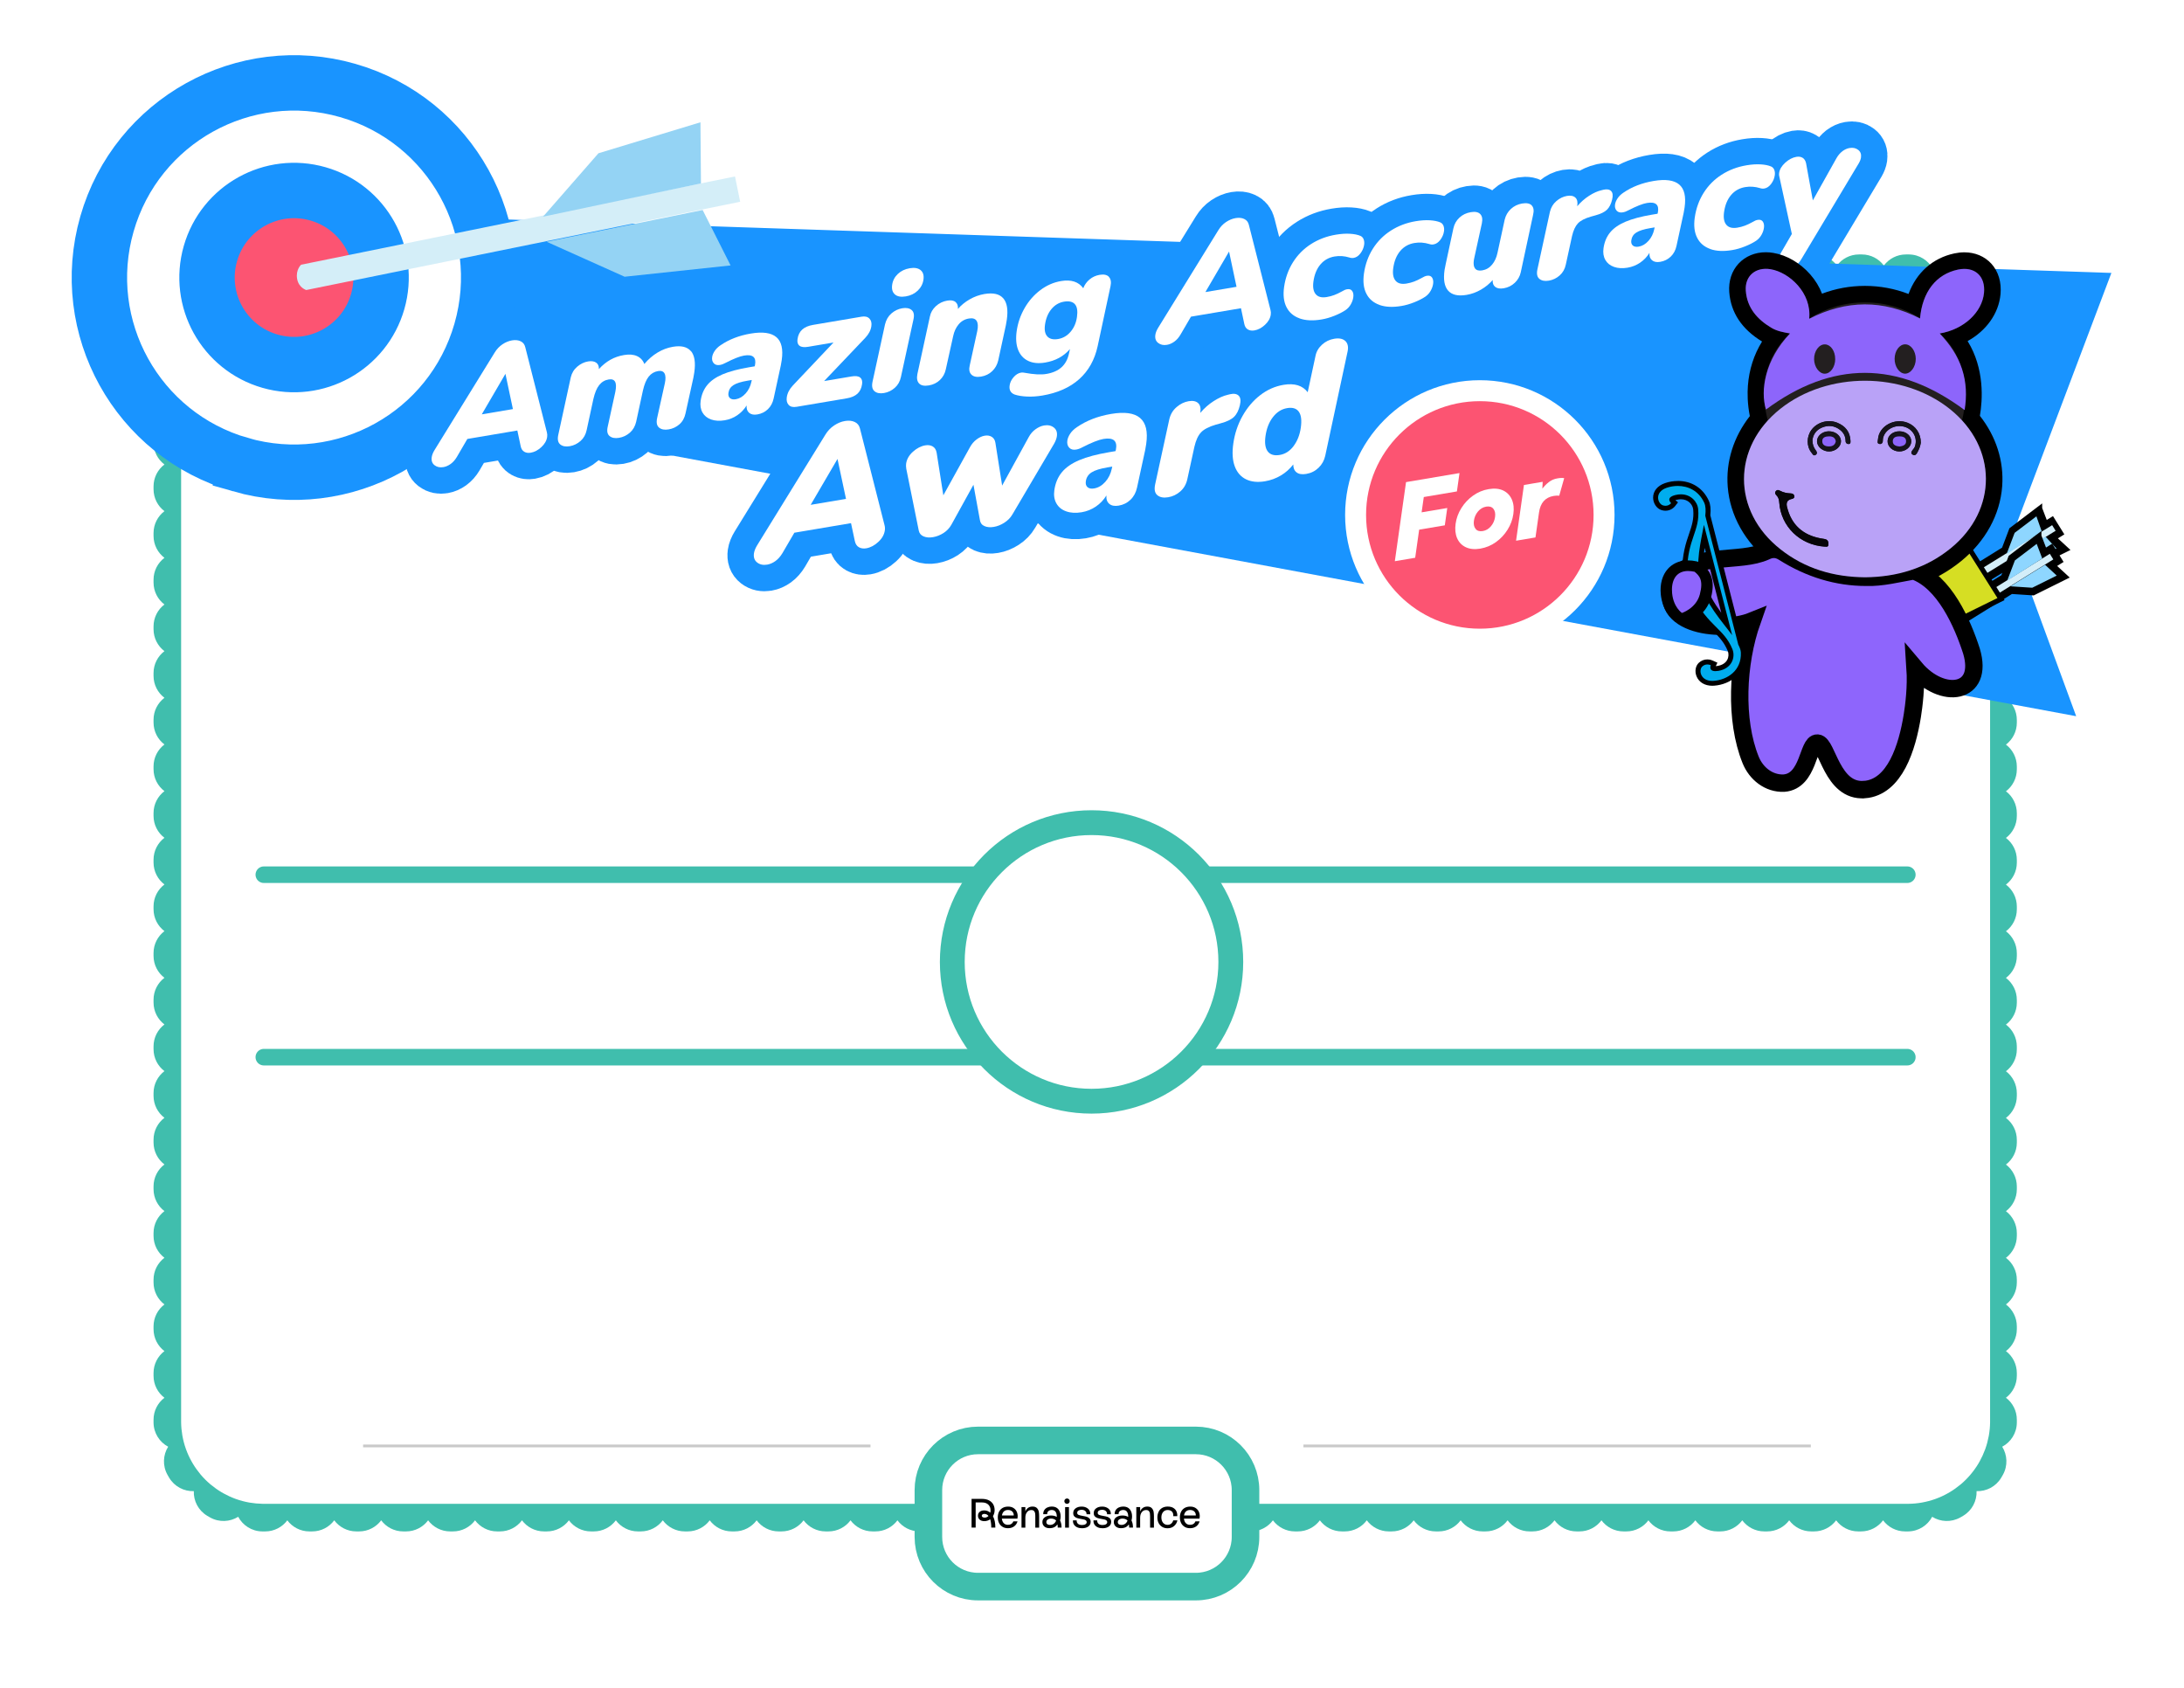 <svg width="792" height="612" viewBox="0 0 792 612" fill="none" xmlns="http://www.w3.org/2000/svg">
<rect width="792" height="612" fill="white"/>
<g clip-path="url(#clip0_336_7281)">
<path fill-rule="evenodd" clip-rule="evenodd" d="M727.76 117.69H721.68V515.28C721.68 515.43 721.68 515.59 721.68 515.74C721.66 517.34 721.51 518.92 721.24 520.45C721.22 520.54 721.21 520.63 721.19 520.72C720.9 522.3 720.49 523.84 719.96 525.33C719.93 525.42 719.9 525.5 719.87 525.58C719.32 527.07 718.66 528.51 717.9 529.88C717.75 530.15 717.6 530.41 717.44 530.68C716.63 532.04 715.71 533.33 714.69 534.54C714.63 534.61 714.58 534.68 714.52 534.75C713.49 535.96 712.36 537.09 711.15 538.12C711.08 538.18 711.01 538.24 710.94 538.29C709.73 539.3 708.44 540.22 707.08 541.03C706.82 541.19 706.55 541.34 706.28 541.49C704.91 542.26 703.47 542.92 701.98 543.46C701.9 543.49 701.81 543.52 701.73 543.55C700.25 544.08 698.71 544.49 697.12 544.78C697.03 544.8 696.94 544.81 696.85 544.83C695.32 545.1 693.74 545.25 692.14 545.27C691.99 545.27 691.83 545.27 691.68 545.27H95.67C95.52 545.27 95.36 545.27 95.21 545.27C93.61 545.24 92.03 545.09 90.5 544.83C90.41 544.81 90.32 544.8 90.23 544.78C88.65 544.49 87.11 544.08 85.62 543.55C85.54 543.52 85.45 543.49 85.37 543.46C83.88 542.92 82.44 542.25 81.07 541.49C80.8 541.34 80.53 541.19 80.27 541.03C78.91 540.22 77.62 539.3 76.41 538.29C76.34 538.23 76.27 538.18 76.2 538.12C74.99 537.09 73.86 535.96 72.83 534.75C72.77 534.68 72.71 534.61 72.66 534.54C71.65 533.33 70.73 532.04 69.92 530.68C69.76 530.42 69.61 530.15 69.46 529.88C68.69 528.51 68.03 527.07 67.49 525.58C67.46 525.5 67.43 525.41 67.4 525.33C66.87 523.85 66.46 522.31 66.17 520.72C66.15 520.63 66.14 520.54 66.12 520.45C65.85 518.92 65.7 517.34 65.68 515.74C65.68 515.59 65.68 515.43 65.68 515.28V117.69H59.6C57.22 119.52 55.68 122.39 55.68 125.62V126.62C55.68 129.87 57.23 132.76 59.63 134.58C57.23 136.41 55.68 139.29 55.68 142.54V143.54C55.68 146.79 57.23 149.68 59.63 151.5C57.23 153.33 55.68 156.21 55.68 159.46V160.46C55.68 163.71 57.23 166.6 59.63 168.42C57.23 170.25 55.68 173.13 55.68 176.38V177.38C55.68 180.63 57.23 183.52 59.63 185.34C57.23 187.17 55.68 190.05 55.68 193.3V194.3C55.68 197.55 57.23 200.44 59.63 202.26C57.23 204.09 55.68 206.97 55.68 210.22V211.22C55.68 214.47 57.23 217.36 59.63 219.18C57.23 221.01 55.68 223.89 55.68 227.14V228.14C55.68 231.39 57.23 234.28 59.63 236.1C57.23 237.93 55.68 240.81 55.68 244.06V245.06C55.68 248.31 57.23 251.19 59.63 253.02C57.23 254.85 55.68 257.73 55.68 260.98V261.98C55.68 265.23 57.23 268.12 59.63 269.94C57.23 271.77 55.68 274.65 55.68 277.9V278.9C55.68 282.15 57.23 285.04 59.63 286.86C57.23 288.69 55.68 291.57 55.68 294.82V295.82C55.68 299.07 57.23 301.96 59.63 303.78C57.23 305.61 55.68 308.49 55.68 311.74V312.74C55.68 315.99 57.23 318.87 59.63 320.7C57.23 322.53 55.68 325.41 55.68 328.66V329.66C55.68 332.91 57.23 335.8 59.63 337.62C57.23 339.45 55.68 342.33 55.68 345.58V346.58C55.68 349.83 57.23 352.72 59.63 354.54C57.23 356.37 55.68 359.25 55.68 362.5V363.5C55.68 366.75 57.23 369.64 59.63 371.46C57.23 373.29 55.68 376.17 55.68 379.42V380.42C55.68 383.67 57.23 386.56 59.63 388.38C57.23 390.21 55.68 393.09 55.68 396.34V397.34C55.68 400.59 57.23 403.48 59.63 405.3C57.23 407.13 55.68 410.01 55.68 413.26V414.26C55.68 417.51 57.23 420.4 59.63 422.22C57.23 424.05 55.68 426.93 55.68 430.18V431.18C55.68 434.43 57.23 437.31 59.63 439.14C57.23 440.97 55.68 443.85 55.68 447.1V448.1C55.68 451.35 57.23 454.24 59.63 456.06C57.23 457.89 55.68 460.77 55.68 464.02V465.02C55.68 468.27 57.23 471.16 59.63 472.98C57.23 474.81 55.68 477.69 55.68 480.94V481.94C55.68 485.19 57.23 488.08 59.63 489.9C57.23 491.73 55.68 494.61 55.68 497.86V498.86C55.68 502.11 57.23 505 59.63 506.82C57.23 508.65 55.68 511.53 55.68 514.78V515.28C55.68 515.48 55.68 515.69 55.68 515.89C55.74 519.66 57.87 522.91 60.98 524.57C59.11 527.56 58.89 531.45 60.73 534.75C60.93 535.11 61.14 535.46 61.35 535.82C63.29 539.05 66.76 540.8 70.28 540.68C70.16 544.2 71.9 547.67 75.13 549.61C75.48 549.82 75.84 550.03 76.2 550.23C79.5 552.07 83.39 551.84 86.38 549.98C88.04 553.09 91.29 555.23 95.06 555.28C95.26 555.28 95.47 555.28 95.68 555.28H96.18C99.46 555.28 102.37 553.7 104.19 551.26C106.01 553.7 108.92 555.28 112.2 555.28H113.2C116.48 555.28 119.39 553.7 121.21 551.26C123.03 553.7 125.94 555.28 129.22 555.28H130.22C133.5 555.28 136.41 553.7 138.23 551.26C140.05 553.7 142.96 555.28 146.24 555.28H147.24C150.52 555.28 153.43 553.7 155.25 551.26C157.07 553.7 159.98 555.28 163.26 555.28H164.26C167.54 555.28 170.45 553.7 172.27 551.26C174.09 553.7 177 555.28 180.28 555.28H181.28C184.56 555.28 187.47 553.7 189.29 551.26C191.11 553.7 194.02 555.28 197.3 555.28H198.3C201.58 555.28 204.49 553.7 206.31 551.26C208.13 553.7 211.04 555.28 214.32 555.28H215.32C218.6 555.28 221.51 553.7 223.33 551.26C225.15 553.7 228.07 555.28 231.34 555.28H232.34C235.62 555.28 238.53 553.7 240.35 551.26C242.17 553.7 245.08 555.28 248.36 555.28H249.36C252.64 555.28 255.55 553.7 257.37 551.26C259.19 553.7 262.1 555.28 265.38 555.28H266.38C269.66 555.28 272.57 553.7 274.39 551.26C276.21 553.7 279.12 555.28 282.4 555.28H283.4C286.68 555.28 289.59 553.7 291.41 551.26C293.23 553.7 296.14 555.28 299.42 555.28H300.42C303.7 555.28 306.61 553.7 308.43 551.26C310.25 553.7 313.16 555.28 316.44 555.28H317.44C320.72 555.28 323.63 553.7 325.45 551.26C327.27 553.7 330.18 555.28 333.46 555.28H334.46C337.74 555.28 340.65 553.7 342.47 551.26C344.29 553.7 347.2 555.28 350.48 555.28H351.48C354.76 555.28 357.67 553.7 359.49 551.26C361.31 553.7 364.22 555.28 367.5 555.28H368.5C371.78 555.28 374.69 553.7 376.51 551.26C378.33 553.7 381.24 555.28 384.52 555.28H385.52C388.8 555.28 391.71 553.7 393.53 551.26C395.35 553.7 398.26 555.28 401.54 555.28H402.54C405.82 555.28 408.73 553.7 410.55 551.26C412.37 553.7 415.28 555.28 418.56 555.28H419.56C422.84 555.28 425.75 553.7 427.57 551.26C429.39 553.7 432.3 555.28 435.58 555.28H436.58C439.86 555.28 442.77 553.7 444.59 551.26C446.41 553.7 449.32 555.28 452.6 555.28H453.6C456.88 555.28 459.79 553.7 461.61 551.26C463.43 553.7 466.34 555.28 469.62 555.28H470.62C473.9 555.28 476.81 553.7 478.63 551.26C480.45 553.7 483.36 555.28 486.64 555.28H487.64C490.92 555.28 493.83 553.7 495.65 551.26C497.47 553.7 500.39 555.28 503.66 555.28H504.66C507.94 555.28 510.85 553.7 512.67 551.26C514.49 553.7 517.4 555.28 520.68 555.28H521.68C524.96 555.28 527.87 553.7 529.69 551.26C531.51 553.7 534.42 555.28 537.7 555.28H538.7C541.98 555.28 544.89 553.7 546.71 551.26C548.53 553.7 551.44 555.28 554.72 555.28H555.72C559 555.28 561.91 553.7 563.73 551.26C565.55 553.7 568.46 555.28 571.74 555.28H572.74C576.02 555.28 578.93 553.7 580.75 551.26C582.57 553.7 585.48 555.28 588.76 555.28H589.76C593.04 555.28 595.95 553.7 597.77 551.26C599.59 553.7 602.5 555.28 605.78 555.28H606.78C610.06 555.28 612.97 553.7 614.79 551.26C616.61 553.7 619.52 555.28 622.8 555.28H623.8C627.08 555.28 629.99 553.7 631.81 551.26C633.63 553.7 636.54 555.28 639.82 555.28H640.82C644.1 555.28 647.01 553.7 648.83 551.26C650.65 553.7 653.56 555.28 656.84 555.28H657.84C661.12 555.28 664.03 553.7 665.85 551.26C667.67 553.7 670.58 555.28 673.86 555.28H674.86C678.14 555.28 681.05 553.7 682.87 551.26C684.69 553.7 687.6 555.28 690.88 555.28H691.38C691.59 555.28 691.79 555.28 692 555.28C695.77 555.22 699.02 553.09 700.68 549.98C703.67 551.85 707.56 552.07 710.86 550.23C711.22 550.03 711.57 549.82 711.93 549.61C715.16 547.67 716.91 544.2 716.78 540.68C720.3 540.8 723.77 539.06 725.71 535.82C725.92 535.47 726.13 535.11 726.33 534.75C728.17 531.45 727.94 527.56 726.08 524.57C729.19 522.91 731.33 519.66 731.38 515.89V515.7C731.38 515.56 731.38 515.41 731.38 515.27V514.77C731.38 511.52 729.83 508.63 727.43 506.81C729.83 504.98 731.38 502.1 731.38 498.85V497.86C731.38 494.61 729.83 491.72 727.43 489.9C729.83 488.07 731.38 485.19 731.38 481.94V480.95C731.38 477.7 729.83 474.81 727.43 472.99C729.83 471.16 731.38 468.28 731.38 465.03V464.04C731.38 460.79 729.83 457.9 727.43 456.08C729.83 454.25 731.38 451.37 731.38 448.12V447.13C731.38 443.88 729.83 440.99 727.43 439.17C729.83 437.34 731.38 434.46 731.38 431.21V430.22C731.38 426.97 729.83 424.08 727.43 422.26C729.83 420.43 731.38 417.55 731.38 414.3V413.31C731.38 410.06 729.83 407.17 727.43 405.35C729.83 403.52 731.38 400.64 731.38 397.39V396.39C731.38 393.14 729.83 390.25 727.43 388.43C729.83 386.6 731.38 383.72 731.38 380.47V379.47C731.38 376.22 729.83 373.33 727.43 371.51C729.83 369.68 731.38 366.8 731.38 363.55V362.55C731.38 359.3 729.83 356.41 727.43 354.59C729.83 352.76 731.38 349.88 731.38 346.63V345.63C731.38 342.38 729.83 339.49 727.43 337.67C729.83 335.84 731.38 332.96 731.38 329.71V328.71C731.38 325.46 729.83 322.58 727.43 320.75C729.83 318.92 731.38 316.04 731.38 312.79V311.79C731.38 308.54 729.83 305.65 727.43 303.83C729.83 302 731.38 299.12 731.38 295.87V294.87C731.38 291.62 729.83 288.73 727.43 286.91C729.83 285.08 731.38 282.2 731.38 278.95V277.95C731.38 274.7 729.83 271.81 727.43 269.99C729.83 268.16 731.38 265.28 731.38 262.03V261.03C731.38 257.78 729.83 254.9 727.43 253.07C729.83 251.24 731.38 248.36 731.38 245.11V244.11C731.38 240.86 729.83 237.97 727.43 236.15C729.83 234.32 731.38 231.44 731.38 228.19V227.19C731.38 223.94 729.83 221.05 727.43 219.23C729.83 217.4 731.38 214.52 731.38 211.27V210.27C731.38 207.02 729.83 204.13 727.43 202.31C729.83 200.48 731.38 197.6 731.38 194.35V193.35C731.38 190.1 729.83 187.21 727.43 185.39C729.83 183.56 731.38 180.68 731.38 177.43V176.43C731.38 173.18 729.83 170.29 727.43 168.47C729.83 166.64 731.38 163.76 731.38 160.51V159.51C731.38 156.26 729.83 153.37 727.43 151.55C729.83 149.72 731.38 146.84 731.38 143.59V142.59C731.38 139.34 729.83 136.45 727.43 134.63C729.83 132.8 731.38 129.92 731.38 126.67V125.67C731.38 122.44 729.84 119.56 727.46 117.74L727.76 117.69Z" fill="#40BEAD"/>
<path d="M95.67 383.32H691.67" stroke="#40BEAD" stroke-width="6" stroke-linecap="round"/>
<path d="M95.67 317.16H691.67" stroke="#40BEAD" stroke-width="6" stroke-linecap="round"/>
<path d="M395.835 399.29C423.725 399.29 446.335 376.68 446.335 348.79C446.335 320.9 423.725 298.29 395.835 298.29C367.945 298.29 345.335 320.9 345.335 348.79C345.335 376.68 367.945 399.29 395.835 399.29Z" fill="white" stroke="#40BEAD" stroke-width="9"/>
<path fill-rule="evenodd" clip-rule="evenodd" d="M726 111.71C724.06 108.48 720.59 106.73 717.07 106.86C717.19 103.34 715.45 99.87 712.22 97.93C711.87 97.72 711.51 97.51 711.15 97.31C707.85 95.47 703.96 95.69 700.97 97.56C699.31 94.45 696.06 92.31 692.29 92.26C692.09 92.26 691.88 92.26 691.67 92.26H691.17C687.89 92.26 684.98 93.84 683.16 96.28C681.34 93.84 678.43 92.26 675.15 92.26H674.15C670.87 92.26 667.96 93.84 666.14 96.28C664.32 93.84 661.41 92.26 658.13 92.26H657.13C653.85 92.26 650.94 93.84 649.12 96.28C647.3 93.84 644.38 92.26 641.11 92.26H640.11C636.83 92.26 633.92 93.84 632.1 96.28C630.28 93.84 627.37 92.26 624.09 92.26H623.09C619.81 92.26 616.9 93.84 615.08 96.28C613.26 93.84 610.35 92.26 607.07 92.26H606.07C602.79 92.26 599.88 93.84 598.06 96.28C596.24 93.84 593.33 92.26 590.05 92.26H589.05C585.77 92.26 582.86 93.84 581.04 96.28C579.22 93.84 576.31 92.26 573.03 92.26H572.03C568.75 92.26 565.84 93.84 564.02 96.28C562.2 93.84 559.29 92.26 556.01 92.26H555.01C551.73 92.26 548.82 93.84 547 96.28C545.18 93.84 542.27 92.26 538.99 92.26H537.99C534.71 92.26 531.8 93.84 529.98 96.28C528.16 93.84 525.25 92.26 521.97 92.26H520.97C517.69 92.26 514.78 93.84 512.96 96.28C511.14 93.84 508.23 92.26 504.95 92.26H503.95C500.67 92.26 497.76 93.84 495.94 96.28C494.12 93.84 491.21 92.26 487.93 92.26H486.93C483.65 92.26 480.74 93.84 478.92 96.28C477.1 93.84 474.19 92.26 470.91 92.26H469.91C466.63 92.26 463.72 93.84 461.9 96.28C460.08 93.84 457.17 92.26 453.89 92.26H452.89C449.61 92.26 446.7 93.84 444.88 96.28C443.06 93.84 440.15 92.26 436.87 92.26H435.87C432.59 92.26 429.68 93.84 427.86 96.28C426.04 93.84 423.13 92.26 419.85 92.26H418.85C415.57 92.26 412.66 93.84 410.84 96.28C409.02 93.84 406.1 92.26 402.83 92.26H401.83C398.55 92.26 395.64 93.84 393.82 96.28C392 93.84 389.09 92.26 385.81 92.26H384.81C381.53 92.26 378.62 93.84 376.8 96.28C374.98 93.84 372.07 92.26 368.79 92.26H367.79C364.51 92.26 361.6 93.84 359.78 96.28C357.96 93.84 355.05 92.26 351.77 92.26H350.77C347.49 92.26 344.58 93.84 342.76 96.28C340.94 93.84 338.03 92.26 334.75 92.26H333.75C330.47 92.26 327.56 93.84 325.74 96.28C323.92 93.84 321 92.26 317.73 92.26H316.73C313.45 92.26 310.54 93.84 308.72 96.28C306.9 93.84 303.99 92.26 300.71 92.26H299.71C296.43 92.26 293.52 93.84 291.7 96.28C289.88 93.84 286.97 92.26 283.69 92.26H282.69C279.41 92.26 276.5 93.84 274.68 96.28C272.86 93.84 269.95 92.26 266.67 92.26H265.67C262.39 92.26 259.48 93.84 257.66 96.28C255.84 93.84 252.93 92.26 249.65 92.26H248.65C245.37 92.26 242.46 93.84 240.64 96.28C238.82 93.84 235.91 92.26 232.63 92.26H231.63C228.35 92.26 225.44 93.84 223.62 96.28C221.8 93.84 218.89 92.26 215.61 92.26H214.61C211.33 92.26 208.42 93.84 206.6 96.28C204.78 93.84 201.87 92.26 198.59 92.26H197.59C194.31 92.26 191.4 93.84 189.58 96.28C187.76 93.84 184.85 92.26 181.57 92.26H180.57C177.29 92.26 174.38 93.84 172.56 96.28C170.74 93.84 167.82 92.26 164.55 92.26H163.55C160.27 92.26 157.36 93.84 155.54 96.28C153.72 93.84 150.81 92.26 147.53 92.26H146.53C143.25 92.26 140.34 93.84 138.52 96.28C136.7 93.84 133.79 92.26 130.51 92.26H129.51C126.23 92.26 123.32 93.84 121.5 96.28C119.68 93.84 116.77 92.26 113.49 92.26H112.49C109.21 92.26 106.3 93.84 104.48 96.28C102.66 93.84 99.75 92.26 96.47 92.26H95.97C95.76 92.26 95.56 92.26 95.35 92.26C91.58 92.32 88.33 94.45 86.67 97.56C83.68 95.69 79.79 95.47 76.49 97.31C76.13 97.51 75.78 97.72 75.42 97.93C72.19 99.87 70.44 103.34 70.57 106.86C67.05 106.74 63.58 108.48 61.64 111.71C61.43 112.06 61.22 112.42 61.02 112.78C59.57 115.38 59.42 118.34 60.33 120.95H68.2C68.66 119.82 69.17 118.71 69.76 117.66C69.91 117.39 70.06 117.12 70.22 116.86C71.03 115.5 71.95 114.21 72.96 113C73.02 112.93 73.08 112.86 73.13 112.79C74.16 111.58 75.29 110.45 76.5 109.42C76.57 109.36 76.64 109.3 76.7 109.25C77.91 108.24 79.2 107.32 80.56 106.51C80.82 106.35 81.09 106.2 81.36 106.05C82.73 105.28 84.17 104.62 85.66 104.08C85.74 104.05 85.83 104.02 85.91 103.99C87.39 103.46 88.93 103.05 90.52 102.76C90.61 102.74 90.7 102.73 90.79 102.71C92.32 102.44 93.9 102.29 95.5 102.27C95.65 102.27 95.81 102.27 95.96 102.27H691.96C692.12 102.27 692.27 102.27 692.42 102.27C694.02 102.29 695.6 102.44 697.13 102.71C697.22 102.73 697.31 102.74 697.4 102.76C698.98 103.05 700.52 103.46 702.01 103.99C702.09 104.02 702.18 104.05 702.26 104.08C703.75 104.63 705.19 105.29 706.56 106.05C706.83 106.2 707.1 106.35 707.36 106.51C708.72 107.32 710.01 108.24 711.22 109.25C711.29 109.31 711.36 109.37 711.43 109.42C712.64 110.45 713.77 111.58 714.8 112.79C714.86 112.86 714.92 112.93 714.97 113C715.98 114.21 716.9 115.5 717.72 116.86C717.88 117.12 718.03 117.39 718.18 117.66C718.77 118.72 719.28 119.82 719.74 120.95H727.61C728.52 118.34 728.37 115.38 726.92 112.78C726.72 112.42 726.51 112.07 726.3 111.71H726Z" fill="#40BEAD"/>
<path d="M433.67 522.29H354.67C344.729 522.29 336.67 530.349 336.67 540.29V557.29C336.67 567.231 344.729 575.29 354.67 575.29H433.67C443.611 575.29 451.67 567.231 451.67 557.29V540.29C451.67 530.349 443.611 522.29 433.67 522.29Z" fill="white" stroke="#40BEAD" stroke-width="10"/>
<path d="M131.67 524.29H315.67" stroke="#C9C9C9"/>
<path d="M472.67 524.29H656.67" stroke="#C9C9C9"/>
<path d="M492.37 210.93L494.25 196.86L491.47 197.23L492.13 192.02L494.91 191.65L495.02 190.75C495.36 188.21 496.14 186.18 497.37 184.67C498.6 183.16 500.55 182.23 503.22 181.88C505.31 181.6 507.24 182.07 509.01 183.29L506.23 187.81C505.9 187.59 505.54 187.42 505.16 187.31C504.78 187.2 504.35 187.18 503.88 187.24C503.22 187.33 502.67 187.6 502.23 188.06C501.79 188.52 501.53 189.15 501.44 189.94L501.33 190.8L505.22 190.28L504.56 195.49L500.67 196.01L498.79 210.08L492.37 210.93Z" fill="white"/>
<path d="M516.21 188.18C517.74 187.98 519.16 188.14 520.45 188.68C521.75 189.22 522.81 190.07 523.65 191.24C524.49 192.4 524.96 193.83 525.05 195.51C525.17 197.7 524.8 199.73 523.94 201.62C523.07 203.51 521.83 205.08 520.21 206.33C518.59 207.58 516.7 208.35 514.53 208.64C513 208.84 511.58 208.68 510.27 208.14C508.96 207.6 507.89 206.74 507.05 205.57C506.21 204.39 505.74 202.98 505.65 201.32C505.55 199.64 505.76 198.06 506.28 196.56C506.79 195.07 507.54 193.73 508.53 192.55C509.51 191.37 510.66 190.4 511.98 189.63C513.29 188.86 514.71 188.38 516.21 188.18ZM515.04 202.8C515.75 202.71 516.42 202.39 517.05 201.87C517.67 201.34 518.17 200.67 518.53 199.86C518.9 199.05 519.05 198.15 519 197.16C518.94 196.15 518.64 195.33 518.08 194.72C517.53 194.11 516.73 193.87 515.7 194.01C514.99 194.1 514.32 194.42 513.7 194.94C513.08 195.47 512.58 196.14 512.22 196.95C511.85 197.76 511.7 198.66 511.75 199.65C511.81 200.66 512.11 201.47 512.67 202.09C513.22 202.7 514.02 202.94 515.05 202.8H515.04Z" fill="white"/>
<path d="M526.78 206.36L529.32 187.08L535.55 186.25L535.41 188.65C536.71 186.65 538.34 185.52 540.29 185.26C541.14 185.15 541.96 185.19 542.77 185.37L541.15 191.35C540.48 191.2 539.78 191.17 539.07 191.26C537.75 191.44 536.68 192.02 535.87 193.01C535.06 194 534.55 195.28 534.35 196.84L533.2 205.5L526.78 206.35V206.36Z" fill="white"/>
<path d="M79.45 134.67L80.41 76.14L765.67 98.96L729.26 195.32L752.9 259.69L79.45 134.67Z" fill="#1994FF"/>
<path d="M87.19 168.48C124.66 179.22 163.74 157.55 174.47 120.08C185.21 82.61 163.54 43.53 126.07 32.8C88.61 22.06 49.53 43.73 38.79 81.19C28.05 118.66 49.72 157.74 87.19 168.47V168.48Z" fill="white" stroke="#1994FF" stroke-width="20.09"/>
<path d="M97.94 130.97C114.7 135.77 132.17 126.08 136.97 109.33C141.77 92.57 132.08 75.1 115.33 70.3C98.57 65.5 81.1 75.19 76.3 91.94C71.5 108.7 81.19 126.17 97.94 130.97Z" fill="#FC5472" stroke="#1994FF" stroke-width="20.09"/>
<path d="M268.41 73.15L266.54 63.98L109.19 95.98C109.19 95.98 107.2 97.76 107.74 101.06C108.28 104.36 111.06 105.16 111.06 105.16L268.41 73.16V73.15Z" fill="#D4EEF8"/>
<path d="M254.2 66.5L196.92 78.57L217.02 55.57L254.01 44.34L254.19 66.51L254.2 66.5Z" fill="#94D3F4"/>
<path d="M254.81 76.14L198.21 87.65L226.51 100.34L264.94 96.24L254.8 76.14H254.81Z" fill="#94D3F4"/>
<path d="M320.87 192.32C320.65 193.86 319.86 195.26 318.48 196.52C317.1 197.79 315.65 198.55 314.12 198.81C313.11 198.98 312.23 198.85 311.48 198.43C310.73 198.01 310.23 197.26 310 196.2L308.61 189.69L288.06 193.16L283.74 200.56C283.01 201.78 282.16 202.74 281.19 203.44C280.22 204.13 279.23 204.56 278.22 204.73C276.78 204.97 275.56 204.72 274.58 203.96C273.6 203.2 273.21 202.1 273.41 200.65C273.54 199.75 273.93 198.76 274.6 197.67L299.31 157.61C300.14 156.24 301.2 155.12 302.48 154.27C303.75 153.42 305.07 152.87 306.43 152.65C307.79 152.42 308.96 152.54 309.97 153.01C310.97 153.48 311.6 154.29 311.87 155.43L320.76 190.4C320.93 191.03 320.97 191.67 320.88 192.3L320.87 192.32ZM306.79 180.89L303.71 166.41L293.98 183.05L306.78 180.89H306.79Z" fill="white" stroke="#1994FF" stroke-width="19.13" stroke-linejoin="round"/>
<path d="M375.51 155.66C376.53 154.91 377.57 154.45 378.62 154.27C380.02 154.03 381.19 154.27 382.14 155C383.08 155.72 383.46 156.78 383.26 158.18C383.14 159.04 382.79 159.95 382.23 160.93L367.13 186.54C366.45 187.71 365.49 188.7 364.24 189.51C362.99 190.32 361.71 190.83 360.4 191.05C359.09 191.27 357.96 191.18 357.01 190.76C356.06 190.35 355.51 189.62 355.36 188.59L353.01 175.77L345 190.27C344.31 191.49 343.37 192.48 342.17 193.26C340.97 194.03 339.69 194.54 338.34 194.77C337.03 194.99 335.89 194.9 334.92 194.49C333.95 194.08 333.37 193.36 333.17 192.34L328.65 169.98C328.54 169.25 328.52 168.64 328.59 168.14C328.82 166.52 329.64 165.07 331.06 163.79C332.48 162.52 333.98 161.74 335.55 161.48C336.6 161.3 337.5 161.44 338.25 161.88C339 162.33 339.47 163.08 339.66 164.15L342.09 179.6L351.73 162.18C352.36 161.02 353.17 160.06 354.15 159.33C355.13 158.59 356.12 158.14 357.13 157.97C358.09 157.81 358.94 157.95 359.66 158.4C360.39 158.85 360.83 159.59 360.98 160.62L363.41 176.07L373 158.59C373.64 157.38 374.47 156.4 375.5 155.66H375.51Z" fill="white" stroke="#1994FF" stroke-width="19.13" stroke-linejoin="round"/>
<path d="M413.44 151.56C415.56 153.36 416.3 156.5 415.66 160.96C415.53 161.91 415.4 162.66 415.28 163.21L412.33 176.79C411.95 178.57 411.16 180.04 409.98 181.19C408.79 182.34 407.34 183.06 405.64 183.34C404.2 183.58 403.07 183.37 402.27 182.69C401.47 182.01 401.12 181 401.23 179.66C400.23 181.28 398.95 182.62 397.39 183.68C395.83 184.74 394.11 185.42 392.23 185.74C390.13 186.09 388.27 185.99 386.67 185.42C385.06 184.86 383.87 183.9 383.1 182.55C382.33 181.21 382.08 179.61 382.34 177.76C382.7 175.19 383.61 173.02 385.05 171.26C386.49 169.5 388.6 168.03 391.38 166.85C394.15 165.68 397.75 164.72 402.17 163.97L404.53 163.57L404.66 163.09C405.29 159.86 403.79 158.55 400.15 159.16C398.4 159.46 395.87 160.46 392.55 162.16C391.76 162.6 390.99 162.89 390.25 163.01C389.16 163.19 388.31 162.96 387.72 162.31C387.13 161.66 386.91 160.82 387.05 159.78C387.17 158.97 387.51 158.13 388.08 157.26C388.65 156.39 389.46 155.61 390.5 154.9C394 152.5 398.14 150.9 402.91 150.09C407.81 149.26 411.32 149.75 413.44 151.55V151.56ZM400.8 174.74C401.99 173.42 402.78 171.82 403.18 169.94L403.35 169.18L401.58 169.48C398.95 169.92 397.04 170.52 395.85 171.28C394.66 172.04 393.96 173.11 393.76 174.51C393.63 175.46 393.83 176.17 394.38 176.65C394.93 177.13 395.73 177.28 396.78 177.1C398.27 176.85 399.61 176.06 400.8 174.74Z" fill="white" stroke="#1994FF" stroke-width="19.13" stroke-linejoin="round"/>
<path d="M449.19 143.47C449.88 144.15 450.03 145.31 449.62 146.97C449.19 148.8 448.48 150.2 447.49 151.16C446.5 152.12 444.89 152.9 442.67 153.49L440.87 153.99C438.37 154.72 436.6 155.65 435.54 156.77C434.48 157.9 433.68 159.63 433.14 161.97L430.58 173.7C430.19 175.53 429.35 177.01 428.06 178.16C426.77 179.3 425.29 180.02 423.62 180.3C421.96 180.58 420.66 180.34 419.72 179.57C418.78 178.8 418.51 177.51 418.89 175.68L424.04 152.01C424.46 150.22 425.34 148.75 426.68 147.6C428.02 146.45 429.47 145.74 431.05 145.47C432.58 145.21 433.73 145.45 434.51 146.18C435.28 146.91 435.53 148.09 435.26 149.72C436.7 148.02 438.32 146.59 440.13 145.43C441.94 144.27 443.64 143.51 445.23 143.15L446.03 142.95C447.44 142.62 448.5 142.8 449.19 143.47Z" fill="white" stroke="#1994FF" stroke-width="19.13" stroke-linejoin="round"/>
<path d="M487.86 123.63C488.74 124.47 489.03 125.71 488.71 127.35L480.58 165.26C480.21 166.95 479.41 168.4 478.17 169.6C476.93 170.8 475.44 171.55 473.69 171.84C472.16 172.1 470.99 171.91 470.18 171.28C469.37 170.65 468.97 169.69 468.99 168.41C467.73 170.03 466.23 171.37 464.48 172.41C462.73 173.45 460.83 174.15 458.77 174.5C456.06 174.96 453.75 174.72 451.85 173.79C449.95 172.85 448.59 171.29 447.77 169.09C446.95 166.89 446.77 164.15 447.24 160.85C447.75 157.24 448.86 153.9 450.58 150.84C452.3 147.77 454.44 145.26 457 143.28C459.56 141.3 462.38 140.06 465.44 139.54C469.42 138.87 472.35 139.76 474.22 142.22L477.05 129.06C477.35 127.51 478.13 126.16 479.39 125C480.64 123.84 482.12 123.12 483.83 122.83C485.62 122.53 486.96 122.8 487.85 123.64L487.86 123.63ZM469.11 161.72C470.48 159.9 471.35 157.69 471.72 155.07C472.1 152.41 471.86 150.48 471 149.28C470.14 148.08 468.73 147.65 466.76 147.98C464.75 148.32 463.03 149.4 461.62 151.23C460.21 153.05 459.31 155.34 458.92 158.1C458.56 160.63 458.83 162.49 459.73 163.68C460.63 164.87 462.08 165.3 464.1 164.96C466.07 164.63 467.74 163.55 469.11 161.74V161.72Z" fill="white" stroke="#1994FF" stroke-width="19.13" stroke-linejoin="round"/>
<path d="M198.42 158.42C198.23 159.77 197.52 161.01 196.31 162.13C195.1 163.25 193.81 163.92 192.46 164.15C191.57 164.3 190.79 164.19 190.13 163.81C189.47 163.44 189.03 162.78 188.83 161.84L187.61 156.1L169.48 159.16L165.67 165.69C165.03 166.77 164.27 167.62 163.42 168.23C162.56 168.84 161.69 169.22 160.8 169.37C159.53 169.59 158.46 169.36 157.59 168.69C156.72 168.02 156.38 167.05 156.56 165.77C156.67 164.97 157.02 164.1 157.61 163.14L179.41 127.8C180.15 126.59 181.08 125.6 182.2 124.85C183.32 124.1 184.49 123.62 185.68 123.42C186.88 123.22 187.92 123.32 188.8 123.74C189.68 124.15 190.24 124.87 190.48 125.88L198.32 156.74C198.47 157.3 198.5 157.86 198.42 158.41V158.42ZM186 148.33L183.29 135.55L174.71 150.24L186 148.33Z" stroke="#1994FF" stroke-width="19.13" stroke-linejoin="round"/>
<path d="M250.56 127.28C251.88 128.84 252.29 131.42 251.78 135C251.66 135.88 251.54 136.54 251.44 136.98L248.6 149.88C248.25 151.53 247.52 152.85 246.4 153.84C245.28 154.83 243.97 155.45 242.46 155.7C240.99 155.95 239.84 155.73 239.02 155.06C238.19 154.38 237.95 153.24 238.29 151.63L241.1 138.97C241.44 137.36 241.4 136.17 240.98 135.4C240.56 134.64 239.79 134.35 238.67 134.54C237.28 134.77 236.14 135.44 235.25 136.55C234.36 137.65 233.66 139.34 233.15 141.6L230.7 152.92C230.31 154.58 229.55 155.9 228.41 156.89C227.27 157.88 225.97 158.5 224.5 158.75C223.03 159 221.88 158.78 221.06 158.11C220.23 157.43 220.01 156.29 220.39 154.67L223.13 142.14C223.84 138.72 223.04 137.2 220.72 137.59C219.33 137.82 218.19 138.5 217.29 139.63C216.4 140.75 215.7 142.43 215.19 144.65L212.74 155.97C212.4 157.58 211.66 158.89 210.52 159.9C209.38 160.91 208.07 161.54 206.61 161.79C205.14 162.04 203.99 161.82 203.17 161.15C202.34 160.47 202.1 159.33 202.44 157.72L206.98 136.84C207.35 135.26 208.14 133.96 209.34 132.94C210.54 131.92 211.85 131.29 213.28 131.05C214.48 130.85 215.44 130.99 216.16 131.47C216.88 131.95 217.22 132.74 217.18 133.83C218.47 132.41 219.87 131.28 221.36 130.44C222.86 129.6 224.51 129.03 226.32 128.73C228.17 128.42 229.73 128.54 230.99 129.11C232.25 129.68 233.14 130.63 233.66 131.98C235.11 130.26 236.72 128.87 238.49 127.81C240.26 126.75 242.11 126.06 244.04 125.74C247.05 125.23 249.22 125.76 250.54 127.32L250.56 127.28Z" stroke="#1994FF" stroke-width="19.13" stroke-linejoin="round"/>
<path d="M281.53 122.23C283.4 123.82 284.05 126.58 283.49 130.53C283.37 131.37 283.26 132.03 283.15 132.51L280.55 144.49C280.21 146.06 279.52 147.36 278.47 148.37C277.42 149.38 276.14 150.02 274.64 150.27C273.37 150.49 272.37 150.29 271.67 149.69C270.96 149.09 270.66 148.2 270.75 147.02C269.87 148.45 268.74 149.63 267.36 150.57C265.98 151.51 264.46 152.11 262.81 152.39C260.96 152.7 259.32 152.61 257.9 152.11C256.48 151.61 255.43 150.77 254.75 149.58C254.07 148.39 253.85 146.98 254.08 145.35C254.4 143.08 255.2 141.17 256.48 139.61C257.75 138.05 259.62 136.76 262.06 135.72C264.51 134.69 267.68 133.84 271.58 133.18L273.67 132.83L273.79 132.4C274.34 129.55 273.02 128.39 269.81 128.93C268.27 129.19 266.03 130.07 263.1 131.58C262.4 131.97 261.73 132.22 261.07 132.33C260.1 132.49 259.36 132.29 258.84 131.72C258.32 131.15 258.12 130.4 258.25 129.49C258.35 128.77 258.65 128.03 259.16 127.27C259.66 126.51 260.37 125.81 261.29 125.19C264.38 123.07 268.03 121.66 272.24 120.95C276.57 120.22 279.66 120.65 281.53 122.24V122.23ZM270.38 142.68C271.43 141.51 272.13 140.1 272.48 138.45L272.63 137.78L271.07 138.04C268.75 138.43 267.07 138.96 266.01 139.62C264.95 140.29 264.34 141.23 264.16 142.47C264.04 143.31 264.23 143.94 264.71 144.36C265.2 144.78 265.9 144.92 266.83 144.76C268.14 144.54 269.33 143.84 270.38 142.67V142.68Z" stroke="#1994FF" stroke-width="19.13" stroke-linejoin="round"/>
<path d="M311.92 136.88C312.55 137.38 312.78 138.18 312.62 139.3C312.41 140.77 311.85 141.93 310.94 142.76C310.03 143.59 308.73 144.16 307.03 144.44L288.9 147.5C287.59 147.72 286.62 147.5 286 146.82C285.38 146.15 285.15 145.23 285.31 144.08C285.53 142.53 286.28 141.08 287.56 139.73L302.26 124.19L293.11 125.74C291.64 125.99 290.58 125.87 289.94 125.37C289.29 124.88 289.05 124.07 289.21 122.96C289.42 121.49 289.99 120.33 290.92 119.49C291.85 118.65 293.16 118.09 294.86 117.8L312.41 114.83C313.68 114.61 314.64 114.84 315.28 115.51C315.92 116.18 316.16 117.09 315.99 118.25C315.78 119.76 315.03 121.19 313.74 122.54L298.86 138.17L308.77 136.5C310.24 136.25 311.28 136.38 311.91 136.87L311.92 136.88Z" stroke="#1994FF" stroke-width="19.13" stroke-linejoin="round"/>
<path d="M317.14 141.86C316.31 141.18 316.07 140.04 316.41 138.43L320.93 117.67C321.32 116.01 322.09 114.68 323.25 113.66C324.41 112.65 325.73 112.02 327.19 111.77C328.66 111.52 329.79 111.74 330.6 112.42C331.41 113.1 331.62 114.27 331.23 115.93L326.71 136.69C326.37 138.3 325.63 139.61 324.49 140.62C323.35 141.63 322.04 142.26 320.58 142.51C319.11 142.76 317.96 142.54 317.14 141.87V141.86ZM324.54 106.76C323.65 106 323.31 104.84 323.53 103.29C323.75 101.74 324.44 100.42 325.59 99.33C326.74 98.24 328.19 97.55 329.92 97.26C331.62 96.97 332.93 97.2 333.84 97.94C334.75 98.68 335.1 99.83 334.88 101.38C334.66 102.93 333.97 104.26 332.82 105.37C331.66 106.48 330.22 107.18 328.48 107.47C326.74 107.76 325.43 107.53 324.54 106.77V106.76Z" stroke="#1994FF" stroke-width="19.13" stroke-linejoin="round"/>
<path d="M363.83 108.17C365.19 109.75 365.62 112.33 365.11 115.91C364.99 116.79 364.87 117.47 364.76 117.95L361.99 130.72C361.62 132.26 360.89 133.55 359.8 134.59C358.71 135.63 357.37 136.28 355.79 136.55C354.21 136.82 353.03 136.58 352.27 135.83C351.51 135.08 351.31 133.96 351.67 132.46L354.39 120.05C354.74 118.36 354.66 117.12 354.15 116.33C353.64 115.54 352.71 115.26 351.36 115.49C349.85 115.74 348.61 116.45 347.64 117.61C346.66 118.77 346 120.21 345.64 121.94L342.98 133.93C342.65 135.46 341.94 136.75 340.85 137.79C339.76 138.83 338.42 139.48 336.84 139.75C335.22 140.02 334.04 139.8 333.32 139.06C332.6 138.33 332.38 137.2 332.67 135.67L337.21 114.79C337.49 113.34 338.22 112.08 339.38 111.01C340.55 109.94 341.93 109.27 343.51 109C344.82 108.78 345.82 108.94 346.49 109.49C347.17 110.04 347.46 110.88 347.38 112.02C348.55 110.66 349.98 109.49 351.66 108.53C353.34 107.57 355.13 106.92 357.02 106.6C360.19 106.07 362.45 106.59 363.81 108.16L363.83 108.17Z" stroke="#1994FF" stroke-width="19.13" stroke-linejoin="round"/>
<path d="M402.14 100.42C402.84 101.18 403.03 102.3 402.71 103.79L398.04 125.57C396.96 130.49 394.73 134.47 391.35 137.49C387.96 140.51 383.51 142.49 377.99 143.42C376.14 143.73 374.31 143.86 372.51 143.79C370.71 143.72 369.16 143.47 367.87 143.03C366.48 142.45 365.9 141.36 366.13 139.77C366.28 138.69 366.76 137.69 367.57 136.76C368.38 135.83 369.29 135.27 370.29 135.1C370.68 135.04 371.11 135.06 371.58 135.17C374.89 135.78 377.5 135.92 379.44 135.59C381.76 135.2 383.59 134.39 384.95 133.17C386.31 131.95 387.22 130.25 387.68 128.07L388.01 126.56C385.75 129.2 382.75 130.83 379 131.46C376.61 131.86 374.56 131.67 372.87 130.86C371.17 130.06 369.96 128.73 369.22 126.87C368.48 125.01 368.31 122.73 368.69 120.02C369.11 117.07 370.07 114.3 371.57 111.69C373.07 109.09 374.97 106.92 377.27 105.19C379.57 103.46 382.07 102.37 384.77 101.91C388.44 101.29 391.12 102.16 392.83 104.51C393.31 103.26 394.07 102.2 395.12 101.32C396.17 100.44 397.39 99.89 398.78 99.65C400.32 99.39 401.45 99.64 402.15 100.39L402.14 100.42ZM388.24 120.29C389.48 118.84 390.25 117.05 390.55 114.94C390.86 112.75 390.61 111.2 389.79 110.29C388.98 109.38 387.66 109.08 385.85 109.38C384.03 109.69 382.51 110.59 381.28 112.08C380.05 113.57 379.27 115.47 378.95 117.78C378.68 119.69 378.97 121.1 379.82 122.01C380.67 122.92 381.97 123.22 383.7 122.93C385.48 122.63 386.99 121.75 388.23 120.3L388.24 120.29Z" stroke="#1994FF" stroke-width="19.13" stroke-linejoin="round"/>
<path d="M460.83 114.08C460.64 115.43 459.93 116.67 458.72 117.79C457.51 118.91 456.22 119.58 454.87 119.81C453.98 119.96 453.2 119.85 452.54 119.47C451.88 119.1 451.44 118.44 451.24 117.5L450.02 111.76L431.89 114.82L428.08 121.35C427.44 122.43 426.69 123.28 425.83 123.89C424.97 124.5 424.1 124.88 423.21 125.03C421.94 125.25 420.86 125.02 420 124.35C419.13 123.68 418.79 122.71 418.97 121.43C419.08 120.63 419.43 119.76 420.02 118.8L441.82 83.46C442.56 82.25 443.49 81.26 444.61 80.51C445.74 79.76 446.9 79.28 448.09 79.08C449.29 78.88 450.33 78.98 451.21 79.4C452.09 79.81 452.65 80.53 452.89 81.54L460.73 112.4C460.88 112.96 460.91 113.52 460.83 114.07V114.08ZM448.41 103.99L445.7 91.21L437.12 105.9L448.42 103.99H448.41Z" stroke="#1994FF" stroke-width="19.13" stroke-linejoin="round"/>
<path d="M471.28 115.44C469.09 114.66 467.5 113.3 466.52 111.35C465.53 109.4 465.25 106.97 465.66 104.06C466.13 100.76 467.2 97.77 468.88 95.09C470.56 92.42 472.74 90.22 475.41 88.51C478.08 86.8 481.1 85.65 484.46 85.09C486.31 84.78 488.01 84.67 489.54 84.76C491.07 84.85 492.34 85.1 493.33 85.52C493.9 85.77 494.29 86.19 494.51 86.78C494.73 87.37 494.79 88.02 494.69 88.73C494.53 89.85 494.09 90.88 493.37 91.84C492.65 92.8 491.83 93.35 490.9 93.51C490.36 93.6 489.84 93.55 489.34 93.37C487.53 92.82 485.74 92.7 483.97 93C481.89 93.35 480.17 94.31 478.84 95.88C477.51 97.45 476.66 99.5 476.3 102.05C476.01 104.12 476.28 105.66 477.12 106.66C477.96 107.67 479.28 108.01 481.1 107.71C482.1 107.54 483.02 107.3 483.86 106.98C484.7 106.66 485.62 106.23 486.65 105.66C487.31 105.24 487.93 104.98 488.51 104.88C489.36 104.74 489.98 104.95 490.37 105.53C490.76 106.11 490.89 106.87 490.75 107.83C490.63 108.67 490.33 109.5 489.86 110.34C489.38 111.18 488.75 111.88 487.95 112.44C486.87 113.17 485.53 113.85 483.93 114.49C482.33 115.13 480.78 115.58 479.27 115.83C476.14 116.36 473.48 116.24 471.29 115.46L471.28 115.44Z" stroke="#1994FF" stroke-width="19.13" stroke-linejoin="round"/>
<path d="M500.24 110.55C498.05 109.77 496.46 108.41 495.48 106.46C494.49 104.51 494.21 102.08 494.62 99.17C495.09 95.87 496.16 92.88 497.84 90.2C499.52 87.53 501.7 85.33 504.37 83.62C507.04 81.91 510.06 80.76 513.42 80.2C515.27 79.89 516.97 79.78 518.5 79.87C520.03 79.96 521.3 80.21 522.29 80.63C522.86 80.88 523.25 81.3 523.47 81.89C523.69 82.48 523.75 83.13 523.65 83.84C523.49 84.96 523.05 85.99 522.33 86.95C521.61 87.91 520.79 88.46 519.86 88.62C519.32 88.71 518.8 88.66 518.3 88.48C516.49 87.93 514.7 87.81 512.92 88.11C510.84 88.46 509.12 89.42 507.79 90.99C506.46 92.56 505.61 94.61 505.25 97.16C504.96 99.23 505.23 100.77 506.07 101.77C506.91 102.78 508.23 103.12 510.05 102.82C511.05 102.65 511.97 102.41 512.81 102.09C513.65 101.77 514.58 101.34 515.6 100.77C516.26 100.35 516.88 100.09 517.46 99.99C518.31 99.85 518.93 100.06 519.32 100.64C519.71 101.22 519.84 101.98 519.7 102.94C519.58 103.78 519.28 104.61 518.81 105.45C518.33 106.29 517.7 106.99 516.9 107.55C515.82 108.28 514.48 108.96 512.88 109.6C511.28 110.24 509.73 110.69 508.22 110.94C505.09 111.47 502.43 111.35 500.24 110.57V110.55Z" stroke="#1994FF" stroke-width="19.13" stroke-linejoin="round"/>
<path d="M555.45 74.48C556.16 75.22 556.33 76.35 555.96 77.89L551.48 98.76C551.16 100.21 550.44 101.47 549.33 102.53C548.22 103.59 546.87 104.26 545.29 104.53C543.98 104.75 542.96 104.59 542.25 104.05C541.54 103.51 541.22 102.67 541.31 101.53C540.14 102.89 538.72 104.06 537.06 105.02C535.4 105.98 533.66 106.62 531.84 106.92C528.75 107.44 526.52 106.93 525.16 105.4C523.79 103.86 523.36 101.36 523.85 97.9C523.91 97.46 524.05 96.76 524.26 95.79L527.06 82.78C527.39 81.25 528.12 79.96 529.25 78.91C530.38 77.86 531.75 77.2 533.37 76.93C534.95 76.66 536.1 76.9 536.8 77.63C537.51 78.37 537.69 79.5 537.37 81.03L534.65 93.44L534.47 94.35C534.27 95.75 534.43 96.76 534.94 97.39C535.45 98.02 536.31 98.24 537.51 98.04C538.94 97.8 540.13 97.1 541.09 95.95C542.05 94.8 542.7 93.36 543.06 91.62L545.66 79.64C546.03 78.1 546.78 76.81 547.91 75.76C549.04 74.72 550.39 74.06 551.98 73.79C553.6 73.52 554.77 73.75 555.47 74.48H555.45Z" stroke="#1994FF" stroke-width="19.13" stroke-linejoin="round"/>
<path d="M584.24 69.27C584.85 69.87 584.98 70.89 584.62 72.35C584.24 73.97 583.61 75.2 582.74 76.05C581.87 76.9 580.45 77.58 578.49 78.11L576.9 78.55C574.7 79.19 573.13 80.01 572.2 81.01C571.27 82 570.56 83.53 570.08 85.59L567.82 95.94C567.48 97.55 566.74 98.86 565.6 99.87C564.46 100.88 563.15 101.51 561.69 101.76C560.22 102.01 559.07 101.79 558.25 101.12C557.42 100.44 557.18 99.3 557.52 97.69L562.06 76.81C562.44 75.23 563.21 73.93 564.39 72.92C565.57 71.9 566.86 71.28 568.25 71.04C569.6 70.81 570.62 71.02 571.3 71.66C571.98 72.3 572.2 73.34 571.96 74.78C573.23 73.28 574.66 72.02 576.26 70.99C577.86 69.96 579.36 69.29 580.76 68.98L581.46 68.8C582.71 68.51 583.64 68.67 584.25 69.26L584.24 69.27Z" stroke="#1994FF" stroke-width="19.13" stroke-linejoin="round"/>
<path d="M608.94 66.9C610.81 68.49 611.46 71.25 610.9 75.2C610.78 76.04 610.67 76.7 610.56 77.18L607.96 89.16C607.62 90.73 606.93 92.03 605.88 93.04C604.83 94.05 603.55 94.69 602.05 94.94C600.78 95.16 599.79 94.96 599.08 94.36C598.37 93.76 598.07 92.87 598.16 91.69C597.28 93.12 596.15 94.3 594.77 95.24C593.39 96.17 591.88 96.78 590.22 97.06C588.37 97.37 586.73 97.28 585.31 96.78C583.89 96.28 582.84 95.44 582.16 94.25C581.48 93.06 581.26 91.65 581.49 90.02C581.81 87.75 582.61 85.84 583.89 84.28C585.17 82.72 587.03 81.43 589.47 80.39C591.92 79.36 595.09 78.51 598.99 77.85L601.08 77.5L601.2 77.07C601.75 74.22 600.43 73.06 597.23 73.6C595.69 73.86 593.45 74.74 590.52 76.25C589.82 76.64 589.15 76.89 588.49 77C587.53 77.16 586.78 76.96 586.26 76.39C585.74 75.82 585.54 75.07 585.67 74.16C585.77 73.44 586.08 72.7 586.58 71.94C587.08 71.17 587.79 70.48 588.71 69.86C591.8 67.74 595.45 66.33 599.66 65.62C603.99 64.89 607.08 65.32 608.95 66.91L608.94 66.9ZM597.79 87.35C598.84 86.18 599.54 84.77 599.89 83.12L600.04 82.45L598.48 82.71C596.16 83.1 594.48 83.63 593.42 84.29C592.36 84.95 591.75 85.9 591.57 87.14C591.45 87.98 591.64 88.61 592.12 89.03C592.61 89.45 593.31 89.59 594.24 89.43C595.55 89.21 596.74 88.51 597.79 87.34V87.35Z" stroke="#1994FF" stroke-width="19.13" stroke-linejoin="round"/>
<path d="M620.2 90.28C618.01 89.5 616.42 88.14 615.44 86.19C614.45 84.24 614.17 81.81 614.58 78.9C615.05 75.6 616.12 72.61 617.8 69.93C619.48 67.26 621.66 65.06 624.33 63.35C627 61.64 630.02 60.49 633.38 59.93C635.23 59.62 636.93 59.51 638.46 59.6C639.99 59.69 641.26 59.94 642.25 60.36C642.82 60.61 643.21 61.03 643.43 61.62C643.65 62.21 643.71 62.86 643.6 63.57C643.44 64.69 643 65.72 642.28 66.68C641.56 67.64 640.74 68.19 639.81 68.35C639.27 68.44 638.75 68.39 638.25 68.21C636.44 67.66 634.65 67.54 632.88 67.84C630.8 68.19 629.08 69.15 627.75 70.72C626.42 72.29 625.57 74.34 625.21 76.89C624.92 78.96 625.19 80.5 626.03 81.5C626.87 82.5 628.19 82.85 630.01 82.55C631.01 82.38 631.93 82.14 632.77 81.82C633.61 81.5 634.53 81.07 635.56 80.5C636.22 80.08 636.84 79.82 637.42 79.72C638.27 79.58 638.89 79.79 639.28 80.37C639.67 80.95 639.8 81.71 639.66 82.67C639.54 83.51 639.24 84.34 638.77 85.18C638.29 86.02 637.66 86.72 636.86 87.28C635.78 88.01 634.44 88.69 632.84 89.33C631.24 89.97 629.69 90.42 628.18 90.67C625.05 91.2 622.39 91.08 620.2 90.3V90.28Z" stroke="#1994FF" stroke-width="19.13" stroke-linejoin="round"/>
<path d="M668.11 54.84C668.95 54.21 669.82 53.82 670.71 53.67C671.95 53.46 672.99 53.68 673.84 54.34C674.69 54.99 675.03 55.92 674.86 57.11C674.77 57.75 674.5 58.45 674.05 59.23L653.25 93.94C652.56 95.07 651.82 95.93 651.02 96.53C650.22 97.13 649.39 97.5 648.54 97.65C647.42 97.84 646.5 97.59 645.79 96.92C645.08 96.24 644.8 95.31 644.97 94.11C645.09 93.27 645.4 92.42 645.9 91.56L649.79 84.84L645.23 63.92C645.13 63.59 645.11 63.18 645.18 62.71C645.37 61.4 646.11 60.15 647.4 58.98C648.7 57.81 650.04 57.11 651.43 56.87C652.32 56.72 653.07 56.84 653.7 57.22C654.32 57.6 654.74 58.26 654.95 59.2L657.4 72.66L665.95 57.4C666.55 56.33 667.28 55.48 668.12 54.85L668.11 54.84Z" stroke="#1994FF" stroke-width="19.13" stroke-linejoin="round"/>
<path d="M320.87 192.32C320.65 193.86 319.86 195.26 318.48 196.52C317.1 197.79 315.65 198.55 314.12 198.81C313.11 198.98 312.23 198.85 311.48 198.43C310.73 198.01 310.23 197.26 310 196.2L308.61 189.69L288.06 193.16L283.74 200.56C283.01 201.78 282.16 202.74 281.19 203.44C280.22 204.13 279.23 204.56 278.22 204.73C276.78 204.97 275.56 204.72 274.58 203.96C273.6 203.2 273.21 202.1 273.41 200.65C273.54 199.75 273.93 198.76 274.6 197.67L299.31 157.61C300.14 156.24 301.2 155.12 302.48 154.27C303.75 153.42 305.07 152.87 306.43 152.65C307.79 152.42 308.96 152.54 309.97 153.01C310.97 153.48 311.6 154.29 311.87 155.43L320.76 190.4C320.93 191.03 320.97 191.67 320.88 192.3L320.87 192.32ZM306.79 180.89L303.71 166.41L293.98 183.05L306.78 180.89H306.79Z" fill="white"/>
<path d="M375.51 155.66C376.53 154.91 377.57 154.45 378.62 154.27C380.02 154.03 381.19 154.27 382.14 155C383.08 155.72 383.46 156.78 383.26 158.18C383.14 159.04 382.79 159.95 382.23 160.93L367.13 186.54C366.45 187.71 365.49 188.7 364.24 189.51C362.99 190.32 361.71 190.83 360.4 191.05C359.09 191.27 357.96 191.18 357.01 190.76C356.06 190.35 355.51 189.62 355.36 188.59L353.01 175.77L345 190.27C344.31 191.49 343.37 192.48 342.17 193.26C340.97 194.03 339.69 194.54 338.34 194.77C337.03 194.99 335.89 194.9 334.92 194.49C333.95 194.08 333.37 193.36 333.17 192.34L328.65 169.98C328.54 169.25 328.52 168.64 328.59 168.14C328.82 166.52 329.64 165.07 331.06 163.79C332.48 162.52 333.98 161.74 335.55 161.48C336.6 161.3 337.5 161.44 338.25 161.88C339 162.33 339.47 163.08 339.66 164.15L342.09 179.6L351.73 162.18C352.36 161.02 353.17 160.06 354.15 159.33C355.13 158.59 356.12 158.14 357.13 157.97C358.09 157.81 358.94 157.95 359.66 158.4C360.39 158.85 360.83 159.59 360.98 160.62L363.41 176.07L373 158.59C373.64 157.38 374.47 156.4 375.5 155.66H375.51Z" fill="white"/>
<path d="M413.44 151.56C415.56 153.36 416.3 156.5 415.66 160.96C415.53 161.91 415.4 162.66 415.28 163.21L412.33 176.79C411.95 178.57 411.16 180.04 409.98 181.19C408.79 182.34 407.34 183.06 405.64 183.34C404.2 183.58 403.07 183.37 402.27 182.69C401.47 182.01 401.12 181 401.23 179.66C400.23 181.28 398.95 182.62 397.39 183.68C395.83 184.74 394.11 185.42 392.23 185.74C390.13 186.09 388.27 185.99 386.67 185.42C385.06 184.86 383.87 183.9 383.1 182.55C382.33 181.21 382.08 179.61 382.34 177.76C382.7 175.19 383.61 173.02 385.05 171.26C386.49 169.5 388.6 168.03 391.38 166.85C394.15 165.68 397.75 164.72 402.17 163.97L404.53 163.57L404.66 163.09C405.29 159.86 403.79 158.55 400.15 159.16C398.4 159.46 395.87 160.46 392.55 162.16C391.76 162.6 390.99 162.89 390.25 163.01C389.16 163.19 388.31 162.96 387.72 162.31C387.13 161.66 386.91 160.82 387.05 159.78C387.17 158.97 387.51 158.13 388.08 157.26C388.65 156.39 389.46 155.61 390.5 154.9C394 152.5 398.14 150.9 402.91 150.09C407.81 149.26 411.32 149.75 413.44 151.55V151.56ZM400.8 174.74C401.99 173.42 402.78 171.82 403.18 169.94L403.35 169.18L401.58 169.48C398.95 169.92 397.04 170.52 395.85 171.28C394.66 172.04 393.96 173.11 393.76 174.51C393.63 175.46 393.83 176.17 394.38 176.65C394.93 177.13 395.73 177.28 396.78 177.1C398.27 176.85 399.61 176.06 400.8 174.74Z" fill="white"/>
<path d="M449.19 143.47C449.88 144.15 450.03 145.31 449.62 146.97C449.19 148.8 448.48 150.2 447.49 151.16C446.5 152.12 444.89 152.9 442.67 153.49L440.87 153.99C438.37 154.72 436.6 155.65 435.54 156.77C434.48 157.9 433.68 159.63 433.14 161.97L430.58 173.7C430.19 175.53 429.35 177.01 428.06 178.16C426.77 179.3 425.29 180.02 423.62 180.3C421.96 180.58 420.66 180.34 419.72 179.57C418.78 178.8 418.51 177.51 418.89 175.68L424.04 152.01C424.46 150.22 425.34 148.75 426.68 147.6C428.02 146.45 429.47 145.74 431.05 145.47C432.58 145.21 433.73 145.45 434.51 146.18C435.28 146.91 435.53 148.09 435.26 149.72C436.7 148.02 438.32 146.59 440.13 145.43C441.94 144.27 443.64 143.51 445.23 143.15L446.03 142.95C447.44 142.62 448.5 142.8 449.19 143.47Z" fill="white"/>
<path d="M487.86 123.63C488.74 124.47 489.03 125.71 488.71 127.35L480.58 165.26C480.21 166.95 479.41 168.4 478.17 169.6C476.93 170.8 475.44 171.55 473.69 171.84C472.16 172.1 470.99 171.91 470.18 171.28C469.37 170.65 468.97 169.69 468.99 168.41C467.73 170.03 466.23 171.37 464.48 172.41C462.73 173.45 460.83 174.15 458.77 174.5C456.06 174.96 453.75 174.72 451.85 173.79C449.95 172.85 448.59 171.29 447.77 169.09C446.95 166.89 446.77 164.15 447.24 160.85C447.75 157.24 448.86 153.9 450.58 150.84C452.3 147.77 454.44 145.26 457 143.28C459.56 141.3 462.38 140.06 465.44 139.54C469.42 138.87 472.35 139.76 474.22 142.22L477.05 129.06C477.35 127.51 478.13 126.16 479.39 125C480.64 123.84 482.12 123.12 483.83 122.83C485.62 122.53 486.96 122.8 487.85 123.64L487.86 123.63ZM469.11 161.72C470.48 159.9 471.35 157.69 471.72 155.07C472.1 152.41 471.86 150.48 471 149.28C470.14 148.08 468.73 147.65 466.76 147.98C464.75 148.32 463.03 149.4 461.62 151.23C460.21 153.05 459.31 155.34 458.92 158.1C458.56 160.63 458.83 162.49 459.73 163.68C460.63 164.87 462.08 165.3 464.1 164.96C466.07 164.63 467.74 163.55 469.11 161.74V161.72Z" fill="white"/>
<path d="M198.42 158.42C198.23 159.77 197.52 161.01 196.31 162.13C195.1 163.25 193.81 163.92 192.46 164.15C191.57 164.3 190.79 164.19 190.13 163.81C189.47 163.44 189.03 162.78 188.83 161.84L187.61 156.1L169.48 159.16L165.67 165.69C165.03 166.77 164.27 167.62 163.42 168.23C162.56 168.84 161.69 169.22 160.8 169.37C159.53 169.59 158.46 169.36 157.59 168.69C156.72 168.02 156.38 167.05 156.56 165.77C156.67 164.97 157.02 164.1 157.61 163.14L179.41 127.8C180.15 126.59 181.08 125.6 182.2 124.85C183.32 124.1 184.49 123.62 185.68 123.42C186.88 123.22 187.92 123.32 188.8 123.74C189.68 124.15 190.24 124.87 190.48 125.88L198.32 156.74C198.47 157.3 198.5 157.86 198.42 158.41V158.42ZM186 148.33L183.29 135.55L174.71 150.24L186 148.33Z" fill="white"/>
<path d="M250.56 127.28C251.88 128.84 252.29 131.42 251.78 135C251.66 135.88 251.54 136.54 251.44 136.98L248.6 149.88C248.25 151.53 247.52 152.85 246.4 153.84C245.28 154.83 243.97 155.45 242.46 155.7C240.99 155.95 239.84 155.73 239.02 155.06C238.19 154.38 237.95 153.24 238.29 151.63L241.1 138.97C241.44 137.36 241.4 136.17 240.98 135.4C240.56 134.64 239.79 134.35 238.67 134.54C237.28 134.77 236.14 135.44 235.25 136.55C234.36 137.65 233.66 139.34 233.15 141.6L230.7 152.92C230.31 154.58 229.55 155.9 228.41 156.89C227.27 157.88 225.97 158.5 224.5 158.75C223.03 159 221.88 158.78 221.06 158.11C220.23 157.43 220.01 156.29 220.39 154.67L223.13 142.14C223.84 138.72 223.04 137.2 220.72 137.59C219.33 137.82 218.19 138.5 217.29 139.63C216.4 140.75 215.7 142.43 215.19 144.65L212.74 155.97C212.4 157.58 211.66 158.89 210.52 159.9C209.38 160.91 208.07 161.54 206.61 161.79C205.14 162.04 203.99 161.82 203.17 161.15C202.34 160.47 202.1 159.33 202.44 157.72L206.98 136.84C207.35 135.26 208.14 133.96 209.34 132.94C210.54 131.92 211.85 131.29 213.28 131.05C214.48 130.85 215.44 130.99 216.16 131.47C216.88 131.95 217.22 132.74 217.18 133.83C218.47 132.41 219.87 131.28 221.36 130.44C222.86 129.6 224.51 129.03 226.32 128.73C228.17 128.42 229.73 128.54 230.99 129.11C232.25 129.68 233.14 130.63 233.66 131.98C235.11 130.26 236.72 128.87 238.49 127.81C240.26 126.75 242.11 126.06 244.04 125.74C247.05 125.23 249.22 125.76 250.54 127.32L250.56 127.28Z" fill="white"/>
<path d="M281.53 122.23C283.4 123.82 284.05 126.58 283.49 130.53C283.37 131.37 283.26 132.03 283.15 132.51L280.55 144.49C280.21 146.06 279.52 147.36 278.47 148.37C277.42 149.38 276.14 150.02 274.64 150.27C273.37 150.49 272.37 150.29 271.67 149.69C270.96 149.09 270.66 148.2 270.75 147.02C269.87 148.45 268.74 149.63 267.36 150.57C265.98 151.51 264.46 152.11 262.81 152.39C260.96 152.7 259.32 152.61 257.9 152.11C256.48 151.61 255.43 150.77 254.75 149.58C254.07 148.39 253.85 146.98 254.08 145.35C254.4 143.08 255.2 141.17 256.48 139.61C257.75 138.05 259.62 136.76 262.06 135.72C264.51 134.69 267.68 133.84 271.58 133.18L273.67 132.83L273.79 132.4C274.34 129.55 273.02 128.39 269.81 128.93C268.27 129.19 266.03 130.07 263.1 131.58C262.4 131.97 261.73 132.22 261.07 132.33C260.1 132.49 259.36 132.29 258.84 131.72C258.32 131.15 258.12 130.4 258.25 129.49C258.35 128.77 258.65 128.03 259.16 127.27C259.66 126.51 260.37 125.81 261.29 125.19C264.38 123.07 268.03 121.66 272.24 120.95C276.57 120.22 279.66 120.65 281.53 122.24V122.23ZM270.38 142.68C271.43 141.51 272.13 140.1 272.48 138.45L272.63 137.78L271.07 138.04C268.75 138.43 267.07 138.96 266.01 139.62C264.95 140.29 264.34 141.23 264.16 142.47C264.04 143.31 264.23 143.94 264.71 144.36C265.2 144.78 265.9 144.92 266.83 144.76C268.14 144.54 269.33 143.84 270.38 142.67V142.68Z" fill="white"/>
<path d="M311.92 136.88C312.55 137.38 312.78 138.18 312.62 139.3C312.41 140.77 311.85 141.93 310.94 142.76C310.03 143.59 308.73 144.16 307.03 144.44L288.9 147.5C287.59 147.72 286.62 147.5 286 146.82C285.38 146.15 285.15 145.23 285.31 144.08C285.53 142.53 286.28 141.08 287.56 139.73L302.26 124.19L293.11 125.74C291.64 125.99 290.58 125.87 289.94 125.37C289.29 124.88 289.05 124.07 289.21 122.96C289.42 121.49 289.99 120.33 290.92 119.49C291.85 118.65 293.16 118.09 294.86 117.8L312.41 114.83C313.68 114.61 314.64 114.84 315.28 115.51C315.92 116.18 316.16 117.09 315.99 118.25C315.78 119.76 315.03 121.19 313.74 122.54L298.86 138.17L308.77 136.5C310.24 136.25 311.28 136.38 311.91 136.87L311.92 136.88Z" fill="white"/>
<path d="M317.14 141.86C316.31 141.18 316.07 140.04 316.41 138.43L320.93 117.67C321.32 116.01 322.09 114.68 323.25 113.66C324.41 112.65 325.73 112.02 327.19 111.77C328.66 111.52 329.79 111.74 330.6 112.42C331.41 113.1 331.62 114.27 331.23 115.93L326.71 136.69C326.37 138.3 325.63 139.61 324.49 140.62C323.35 141.63 322.04 142.26 320.58 142.51C319.11 142.76 317.96 142.54 317.14 141.87V141.86ZM324.54 106.76C323.65 106 323.31 104.84 323.53 103.29C323.75 101.74 324.44 100.42 325.59 99.33C326.74 98.24 328.19 97.55 329.92 97.26C331.62 96.97 332.93 97.2 333.84 97.94C334.75 98.68 335.1 99.83 334.88 101.38C334.66 102.93 333.97 104.26 332.82 105.37C331.66 106.48 330.22 107.18 328.48 107.47C326.74 107.76 325.43 107.53 324.54 106.77V106.76Z" fill="white"/>
<path d="M363.83 108.17C365.19 109.75 365.62 112.33 365.11 115.91C364.99 116.79 364.87 117.47 364.76 117.95L361.99 130.72C361.62 132.26 360.89 133.55 359.8 134.59C358.71 135.63 357.37 136.28 355.79 136.55C354.21 136.82 353.03 136.58 352.27 135.83C351.51 135.08 351.31 133.96 351.67 132.46L354.39 120.05C354.74 118.36 354.66 117.12 354.15 116.33C353.64 115.54 352.71 115.26 351.36 115.49C349.85 115.74 348.61 116.45 347.64 117.61C346.66 118.77 346 120.21 345.64 121.94L342.98 133.93C342.65 135.46 341.94 136.75 340.85 137.79C339.76 138.83 338.42 139.48 336.84 139.75C335.22 140.02 334.04 139.8 333.32 139.06C332.6 138.33 332.38 137.2 332.67 135.67L337.21 114.79C337.49 113.34 338.22 112.08 339.38 111.01C340.55 109.94 341.93 109.27 343.51 109C344.82 108.78 345.82 108.94 346.49 109.49C347.17 110.04 347.46 110.88 347.38 112.02C348.55 110.66 349.98 109.49 351.66 108.53C353.34 107.57 355.13 106.92 357.02 106.6C360.19 106.07 362.45 106.59 363.81 108.16L363.83 108.17Z" fill="white"/>
<path d="M402.14 100.42C402.84 101.18 403.03 102.3 402.71 103.79L398.04 125.57C396.96 130.49 394.73 134.47 391.35 137.49C387.96 140.51 383.51 142.49 377.99 143.42C376.14 143.73 374.31 143.86 372.51 143.79C370.71 143.72 369.16 143.47 367.87 143.03C366.48 142.45 365.9 141.36 366.13 139.77C366.28 138.69 366.76 137.69 367.57 136.76C368.38 135.83 369.29 135.27 370.29 135.1C370.68 135.04 371.11 135.06 371.58 135.17C374.89 135.78 377.5 135.92 379.44 135.59C381.76 135.2 383.59 134.39 384.95 133.17C386.31 131.95 387.22 130.25 387.68 128.07L388.01 126.56C385.75 129.2 382.75 130.83 379 131.46C376.61 131.86 374.56 131.67 372.87 130.86C371.17 130.06 369.96 128.73 369.22 126.87C368.48 125.01 368.31 122.73 368.69 120.02C369.11 117.07 370.07 114.3 371.57 111.69C373.07 109.09 374.97 106.92 377.27 105.19C379.57 103.46 382.07 102.37 384.77 101.91C388.44 101.29 391.12 102.16 392.83 104.51C393.31 103.26 394.07 102.2 395.12 101.32C396.17 100.44 397.39 99.89 398.78 99.65C400.32 99.39 401.45 99.64 402.15 100.39L402.14 100.42ZM388.24 120.29C389.48 118.84 390.25 117.05 390.55 114.94C390.86 112.75 390.61 111.2 389.79 110.29C388.98 109.38 387.66 109.08 385.85 109.38C384.03 109.69 382.51 110.59 381.28 112.08C380.05 113.57 379.27 115.47 378.95 117.78C378.68 119.69 378.97 121.1 379.82 122.01C380.67 122.92 381.97 123.22 383.7 122.93C385.48 122.63 386.99 121.75 388.23 120.3L388.24 120.29Z" fill="white"/>
<path d="M460.83 114.08C460.64 115.43 459.93 116.67 458.72 117.79C457.51 118.91 456.22 119.58 454.87 119.81C453.98 119.96 453.2 119.85 452.54 119.47C451.88 119.1 451.44 118.44 451.24 117.5L450.02 111.76L431.89 114.82L428.08 121.35C427.44 122.43 426.69 123.28 425.83 123.89C424.97 124.5 424.1 124.88 423.21 125.03C421.94 125.25 420.86 125.02 420 124.35C419.13 123.68 418.79 122.71 418.97 121.43C419.08 120.63 419.43 119.76 420.02 118.8L441.82 83.46C442.56 82.25 443.49 81.26 444.61 80.51C445.74 79.76 446.9 79.28 448.09 79.08C449.29 78.88 450.33 78.98 451.21 79.4C452.09 79.81 452.65 80.53 452.89 81.54L460.73 112.4C460.88 112.96 460.91 113.52 460.83 114.07V114.08ZM448.41 103.99L445.7 91.21L437.12 105.9L448.42 103.99H448.41Z" fill="white"/>
<path d="M471.28 115.44C469.09 114.66 467.5 113.3 466.52 111.35C465.53 109.4 465.25 106.97 465.66 104.06C466.13 100.76 467.2 97.77 468.88 95.09C470.56 92.42 472.74 90.22 475.41 88.51C478.08 86.8 481.1 85.65 484.46 85.09C486.31 84.78 488.01 84.67 489.54 84.76C491.07 84.85 492.34 85.1 493.33 85.52C493.9 85.77 494.29 86.19 494.51 86.78C494.73 87.37 494.79 88.02 494.69 88.73C494.53 89.85 494.09 90.88 493.37 91.84C492.65 92.8 491.83 93.35 490.9 93.51C490.36 93.6 489.84 93.55 489.34 93.37C487.53 92.82 485.74 92.7 483.97 93C481.89 93.35 480.17 94.31 478.84 95.88C477.51 97.45 476.66 99.5 476.3 102.05C476.01 104.12 476.28 105.66 477.12 106.66C477.96 107.67 479.28 108.01 481.1 107.71C482.1 107.54 483.02 107.3 483.86 106.98C484.7 106.66 485.62 106.23 486.65 105.66C487.31 105.24 487.93 104.98 488.51 104.88C489.36 104.74 489.98 104.95 490.37 105.53C490.76 106.11 490.89 106.87 490.75 107.83C490.63 108.67 490.33 109.5 489.86 110.34C489.38 111.18 488.75 111.88 487.95 112.44C486.87 113.17 485.53 113.85 483.93 114.49C482.33 115.13 480.78 115.58 479.27 115.83C476.14 116.36 473.48 116.24 471.29 115.46L471.28 115.44Z" fill="white"/>
<path d="M500.24 110.55C498.05 109.77 496.46 108.41 495.48 106.46C494.49 104.51 494.21 102.08 494.62 99.17C495.09 95.87 496.16 92.88 497.84 90.2C499.52 87.53 501.7 85.33 504.37 83.62C507.04 81.91 510.06 80.76 513.42 80.2C515.27 79.89 516.97 79.78 518.5 79.87C520.03 79.96 521.3 80.21 522.29 80.63C522.86 80.88 523.25 81.3 523.47 81.89C523.69 82.48 523.75 83.13 523.65 83.84C523.49 84.96 523.05 85.99 522.33 86.95C521.61 87.91 520.79 88.46 519.86 88.62C519.32 88.71 518.8 88.66 518.3 88.48C516.49 87.93 514.7 87.81 512.92 88.11C510.84 88.46 509.12 89.42 507.79 90.99C506.46 92.56 505.61 94.61 505.25 97.16C504.96 99.23 505.23 100.77 506.07 101.77C506.91 102.78 508.23 103.12 510.05 102.82C511.05 102.65 511.97 102.41 512.81 102.09C513.65 101.77 514.58 101.34 515.6 100.77C516.26 100.35 516.88 100.09 517.46 99.99C518.31 99.85 518.93 100.06 519.32 100.64C519.71 101.22 519.84 101.98 519.7 102.94C519.58 103.78 519.28 104.61 518.81 105.45C518.33 106.29 517.7 106.99 516.9 107.55C515.82 108.28 514.48 108.96 512.88 109.6C511.28 110.24 509.73 110.69 508.22 110.94C505.09 111.47 502.43 111.35 500.24 110.57V110.55Z" fill="white"/>
<path d="M555.45 74.48C556.16 75.22 556.33 76.35 555.96 77.89L551.48 98.76C551.16 100.21 550.44 101.47 549.33 102.53C548.22 103.59 546.87 104.26 545.29 104.53C543.98 104.75 542.96 104.59 542.25 104.05C541.54 103.51 541.22 102.67 541.31 101.53C540.14 102.89 538.72 104.06 537.06 105.02C535.4 105.98 533.66 106.62 531.84 106.92C528.75 107.44 526.52 106.93 525.16 105.4C523.79 103.86 523.36 101.36 523.85 97.9C523.91 97.46 524.05 96.76 524.26 95.79L527.06 82.78C527.39 81.25 528.12 79.96 529.25 78.91C530.38 77.86 531.75 77.2 533.37 76.93C534.95 76.66 536.1 76.9 536.8 77.63C537.51 78.37 537.69 79.5 537.37 81.03L534.65 93.44L534.47 94.35C534.27 95.75 534.43 96.76 534.94 97.39C535.45 98.02 536.31 98.24 537.51 98.04C538.94 97.8 540.13 97.1 541.09 95.95C542.05 94.8 542.7 93.36 543.06 91.62L545.66 79.64C546.03 78.1 546.78 76.81 547.91 75.76C549.04 74.72 550.39 74.06 551.98 73.79C553.6 73.52 554.77 73.75 555.47 74.48H555.45Z" fill="white"/>
<path d="M584.24 69.27C584.85 69.87 584.98 70.89 584.62 72.35C584.24 73.97 583.61 75.2 582.74 76.05C581.87 76.9 580.45 77.58 578.49 78.11L576.9 78.55C574.7 79.19 573.13 80.01 572.2 81.01C571.27 82 570.56 83.53 570.08 85.59L567.82 95.94C567.48 97.55 566.74 98.86 565.6 99.87C564.46 100.88 563.15 101.51 561.69 101.76C560.22 102.01 559.07 101.79 558.25 101.12C557.42 100.44 557.18 99.3 557.52 97.69L562.06 76.81C562.44 75.23 563.21 73.93 564.39 72.92C565.57 71.9 566.86 71.28 568.25 71.04C569.6 70.81 570.62 71.02 571.3 71.66C571.98 72.3 572.2 73.34 571.96 74.78C573.23 73.28 574.66 72.02 576.26 70.99C577.86 69.96 579.36 69.29 580.76 68.98L581.46 68.8C582.71 68.51 583.64 68.67 584.25 69.26L584.24 69.27Z" fill="white"/>
<path d="M608.94 66.9C610.81 68.49 611.46 71.25 610.9 75.2C610.78 76.04 610.67 76.7 610.56 77.18L607.96 89.16C607.62 90.73 606.93 92.03 605.88 93.04C604.83 94.05 603.55 94.69 602.05 94.94C600.78 95.16 599.79 94.96 599.08 94.36C598.37 93.76 598.07 92.87 598.16 91.69C597.28 93.12 596.15 94.3 594.77 95.24C593.39 96.17 591.88 96.78 590.22 97.06C588.37 97.37 586.73 97.28 585.31 96.78C583.89 96.28 582.84 95.44 582.16 94.25C581.48 93.06 581.26 91.65 581.49 90.02C581.81 87.75 582.61 85.84 583.89 84.28C585.17 82.72 587.03 81.43 589.47 80.39C591.92 79.36 595.09 78.51 598.99 77.85L601.08 77.5L601.2 77.07C601.75 74.22 600.43 73.06 597.23 73.6C595.69 73.86 593.45 74.74 590.52 76.25C589.82 76.64 589.15 76.89 588.49 77C587.53 77.16 586.78 76.96 586.26 76.39C585.74 75.82 585.54 75.07 585.67 74.16C585.77 73.44 586.08 72.7 586.58 71.94C587.08 71.17 587.79 70.48 588.71 69.86C591.8 67.74 595.45 66.33 599.66 65.62C603.99 64.89 607.08 65.32 608.95 66.91L608.94 66.9ZM597.79 87.35C598.84 86.18 599.54 84.77 599.89 83.12L600.04 82.45L598.48 82.71C596.16 83.1 594.48 83.63 593.42 84.29C592.36 84.95 591.75 85.9 591.57 87.14C591.45 87.98 591.64 88.61 592.12 89.03C592.61 89.45 593.31 89.59 594.24 89.43C595.55 89.21 596.74 88.51 597.79 87.34V87.35Z" fill="white"/>
<path d="M620.2 90.28C618.01 89.5 616.42 88.14 615.44 86.19C614.45 84.24 614.17 81.81 614.58 78.9C615.05 75.6 616.12 72.61 617.8 69.93C619.48 67.26 621.66 65.06 624.33 63.35C627 61.64 630.02 60.49 633.38 59.93C635.23 59.62 636.93 59.51 638.46 59.6C639.99 59.69 641.26 59.94 642.25 60.36C642.82 60.61 643.21 61.03 643.43 61.62C643.65 62.21 643.71 62.86 643.6 63.57C643.44 64.69 643 65.72 642.28 66.68C641.56 67.64 640.74 68.19 639.81 68.35C639.27 68.44 638.75 68.39 638.25 68.21C636.44 67.66 634.65 67.54 632.88 67.84C630.8 68.19 629.08 69.15 627.75 70.72C626.42 72.29 625.57 74.34 625.21 76.89C624.92 78.96 625.19 80.5 626.03 81.5C626.87 82.5 628.19 82.85 630.01 82.55C631.01 82.38 631.93 82.14 632.77 81.82C633.61 81.5 634.53 81.07 635.56 80.5C636.22 80.08 636.84 79.82 637.42 79.72C638.27 79.58 638.89 79.79 639.28 80.37C639.67 80.95 639.8 81.71 639.66 82.67C639.54 83.51 639.24 84.34 638.77 85.18C638.29 86.02 637.66 86.72 636.86 87.28C635.78 88.01 634.44 88.69 632.84 89.33C631.24 89.97 629.69 90.42 628.18 90.67C625.05 91.2 622.39 91.08 620.2 90.3V90.28Z" fill="white"/>
<path d="M668.11 54.84C668.95 54.21 669.82 53.82 670.71 53.67C671.95 53.46 672.99 53.68 673.84 54.34C674.69 54.99 675.03 55.92 674.86 57.11C674.77 57.75 674.5 58.45 674.05 59.23L653.25 93.94C652.56 95.07 651.82 95.93 651.02 96.53C650.22 97.13 649.39 97.5 648.54 97.65C647.42 97.84 646.5 97.59 645.79 96.92C645.08 96.24 644.8 95.31 644.97 94.11C645.09 93.27 645.4 92.42 645.9 91.56L649.79 84.84L645.23 63.92C645.13 63.59 645.11 63.18 645.18 62.71C645.37 61.4 646.11 60.15 647.4 58.98C648.7 57.81 650.04 57.11 651.43 56.87C652.32 56.72 653.07 56.84 653.7 57.22C654.32 57.6 654.74 58.26 654.95 59.2L657.4 72.66L665.95 57.4C666.55 56.33 667.28 55.48 668.12 54.85L668.11 54.84Z" fill="white"/>
<path d="M536.64 231.76C561.521 231.76 581.69 211.59 581.69 186.71C581.69 161.83 561.521 141.66 536.64 141.66C511.76 141.66 491.59 161.83 491.59 186.71C491.59 211.59 511.76 231.76 536.64 231.76Z" fill="#FC5472" stroke="white" stroke-width="7.6"/>
<path d="M505.82 203.49L509.88 174.81L529.27 171.53L528.33 178.19L516.32 180.22L515.53 185.77L524.83 184.2L523.94 190.48L514.64 192.05L513.2 202.24L505.82 203.49Z" fill="white"/>
<path d="M527.86 189.9C528.14 187.89 528.84 186 529.95 184.22C531.06 182.44 532.47 180.93 534.19 179.71C535.91 178.48 537.8 177.69 539.86 177.35C541.94 177 543.7 177.17 545.14 177.86C546.57 178.56 547.61 179.65 548.26 181.13C548.9 182.62 549.09 184.36 548.8 186.37C548.52 188.38 547.82 190.27 546.71 192.05C545.6 193.83 544.2 195.34 542.49 196.56C540.78 197.79 538.89 198.57 536.8 198.93C534.74 199.28 532.99 199.1 531.54 198.41C530.09 197.72 529.05 196.63 528.4 195.14C527.76 193.65 527.58 191.91 527.86 189.9ZM537.7 192.56C538.87 192.36 539.86 191.78 540.67 190.82C541.48 189.86 541.98 188.75 542.16 187.48C542.34 186.22 542.14 185.22 541.57 184.5C540.99 183.77 540.12 183.51 538.96 183.7C537.79 183.9 536.8 184.48 535.99 185.44C535.17 186.4 534.68 187.52 534.5 188.78C534.32 190.04 534.52 191.04 535.1 191.76C535.67 192.49 536.55 192.75 537.71 192.56H537.7Z" fill="white"/>
<path d="M549.78 196.06L552.64 175.85L559.43 174.7L559.32 177.19C559.99 176.29 560.77 175.5 561.67 174.8C562.57 174.1 563.6 173.65 564.77 173.46C565.33 173.37 565.8 173.31 566.2 173.3C566.59 173.29 566.94 173.32 567.23 173.38L565.44 179.73C564.8 179.67 564.13 179.7 563.43 179.82C560.37 180.34 558.6 182.33 558.11 185.8L556.82 194.87L549.78 196.06Z" fill="white"/>
<path d="M699.45 217.17L727.5 199.76L730.2 192.65L739.26 185.77L741.33 191.18L743.91 189.57L746.13 193.13L743.31 194.88L747.68 198.92L737.41 204.02L729.42 203.5L701.66 220.73L699.44 217.16L699.45 217.17Z" fill="black" stroke="black" stroke-width="1.8"/>
<path d="M738.85 187.21L740.87 192.52L743.62 190.82L744.89 192.86L741.84 194.76L746.12 198.72L737.24 203.13L729.2 202.6L701.96 219.51L700.69 217.47L728.23 200.38L730.95 193.23L738.85 187.23M739.67 184.34L737.75 185.8L729.85 191.8L729.44 192.11L729.26 192.59L726.76 199.18L699.73 215.96L698.2 216.91L699.15 218.44L700.42 220.48L701.37 222.01L702.9 221.06L729.65 204.46L737.11 204.95L737.6 204.98L738.04 204.76L746.92 200.35L749.26 199.19L747.34 197.42L744.79 195.07L745.84 194.42L747.37 193.47L746.42 191.94L745.15 189.9L744.2 188.37L742.67 189.32L741.78 189.87L740.53 186.61L739.67 184.36V184.34Z" fill="black"/>
<path d="M738.85 187.21L740.87 192.52L743.62 190.82L744.89 192.86L741.84 194.76L746.12 198.72L737.24 203.13L729.2 202.6L701.96 219.51L700.69 217.47L728.23 200.38L730.95 193.23L738.85 187.23M739.67 184.34L737.75 185.8L729.85 191.8L729.44 192.11L729.26 192.59L726.76 199.18L699.73 215.96L698.2 216.91L699.15 218.44L700.42 220.48L701.37 222.01L702.9 221.06L729.65 204.46L737.11 204.95L737.6 204.98L738.04 204.76L746.92 200.35L749.26 199.19L747.34 197.42L744.79 195.07L745.84 194.42L747.37 193.47L746.42 191.94L745.15 189.9L744.2 188.37L742.67 189.32L741.78 189.87L740.53 186.61L739.67 184.36V184.34Z" stroke="black" stroke-width="1.8"/>
<path d="M701.59 219.5L700.32 217.46L744.18 190.42L745.45 192.46L701.59 219.5Z" fill="#D4EEF9"/>
<path d="M740.42 192.76L727.68 200.85L730.58 193.21L738.48 187.21L740.43 192.76H740.42Z" fill="#8ED6FF"/>
<path d="M741.77 194.56L729.58 202.2L736.87 203.31L745.75 198.9L741.77 194.57V194.56Z" fill="#8ED6FF"/>
<path d="M699.18 227.17L727.23 209.76L729.93 202.65L738.99 195.77L741.06 201.18L743.64 199.57L745.86 203.14L743.04 204.89L747.41 208.93L737.14 214.03L729.15 213.5L701.39 230.73L699.17 227.17H699.18Z" fill="black" stroke="black" stroke-width="1.8"/>
<path d="M738.58 197.21L740.6 202.52L743.35 200.82L744.62 202.86L741.57 204.76L745.85 208.72L736.97 213.13L728.93 212.6L701.69 229.51L700.42 227.47L727.96 210.38L730.68 203.23L738.58 197.23M739.4 194.34L737.48 195.8L729.58 201.8L729.17 202.11L728.99 202.59L726.49 209.18L699.46 225.96L697.93 226.91L698.88 228.44L700.15 230.48L701.1 232.01L702.63 231.06L729.38 214.46L736.84 214.95L737.33 214.98L737.77 214.76L746.65 210.35L748.99 209.19L747.07 207.42L744.52 205.07L745.57 204.42L747.1 203.47L746.15 201.94L744.88 199.9L743.93 198.37L742.4 199.32L741.51 199.87L740.26 196.61L739.4 194.36V194.34Z" fill="black"/>
<path d="M738.58 197.21L740.6 202.52L743.35 200.82L744.62 202.86L741.57 204.76L745.85 208.72L736.97 213.13L728.93 212.6L701.69 229.51L700.42 227.47L727.96 210.38L730.68 203.23L738.58 197.23M739.4 194.34L737.48 195.8L729.58 201.8L729.17 202.11L728.99 202.59L726.49 209.18L699.46 225.96L697.93 226.91L698.88 228.44L700.15 230.48L701.1 232.01L702.63 231.06L729.38 214.46L736.84 214.95L737.33 214.98L737.77 214.76L746.65 210.35L748.99 209.19L747.07 207.42L744.52 205.07L745.57 204.42L747.1 203.47L746.15 201.94L744.88 199.9L743.93 198.37L742.4 199.32L741.51 199.87L740.26 196.61L739.4 194.36V194.34Z" stroke="black" stroke-width="1.8"/>
<path d="M744.61 202.84L743.34 200.8L700.41 227.45L701.68 229.49L744.61 202.84Z" fill="#D4EEF9"/>
<path d="M740.6 202.51L727.9 210.52L730.68 203.2L738.58 197.2L740.6 202.5V202.51Z" fill="#8ED6FF"/>
<path d="M741.61 204.78L729.03 212.59L736.97 213.11L745.85 208.7L741.61 204.78Z" fill="#8ED6FF"/>
<path d="M672.74 231.67L712.82 196.88L725.64 217.22L675.74 241.78L672.74 231.67Z" fill="#D6DE23"/>
<path d="M712.62 198.24L724.35 216.85L676.3 240.49L673.76 231.96L712.62 198.24ZM713.02 195.5L711.43 196.88L672.57 230.6L671.69 231.36L672.02 232.47L674.56 241L675.17 243.05L677.09 242.11L725.14 218.47L726.93 217.59L725.87 215.9L714.14 197.29L713.02 195.52V195.5Z" fill="black"/>
<path d="M676.32 212.33C663.68 212.22 652.75 208.59 643.81 201.53C635.39 194.89 630.33 185.93 629.55 176.31C628.84 167.51 631.76 158.81 637.81 151.65C636.36 145.48 635.09 133.35 643.46 122.65C642.58 122.34 641.71 121.95 640.86 121.44C634.21 117.49 630.6 112.18 630.1 105.67C629.87 102.53 630.78 99.67 632.7 97.61C634.59 95.58 637.31 94.46 640.37 94.46C641.1 94.46 641.84 94.53 642.59 94.65C649.78 95.84 657.13 102.29 658.8 110.57C664.21 108 670.17 106.65 676.3 106.65C682.43 106.65 688.53 108.03 694 110.67C696.01 102.18 701.46 96.5 709.4 94.82C710.41 94.6 711.41 94.5 712.36 94.5C715.39 94.5 718.07 95.61 719.91 97.62C721.89 99.8 722.8 102.92 722.47 106.43C721.8 113.48 716.52 119.59 709.02 122.47C717.47 133.15 715.84 146.46 714.77 151.6C720.77 158.7 723.71 167.32 723.07 176.05C722.38 185.56 717.48 194.47 709.29 201.13C700.3 208.45 689.22 212.21 676.36 212.33H676.31H676.32Z" fill="#231F20"/>
<path d="M640.37 97.46C640.93 97.46 641.51 97.51 642.1 97.61C648.82 98.73 657.01 106.12 656.08 115.5C661.85 111.81 668.81 109.65 676.3 109.65C683.79 109.65 690.55 111.76 696.28 115.35C697.15 105.77 702.17 99.41 710.02 97.74C710.84 97.57 711.62 97.48 712.36 97.48C717.05 97.48 719.98 100.86 719.48 106.14C718.81 113.2 712.2 119.43 703.42 120.9C716.7 132.72 711.83 151.16 711.5 152.43C724.26 166.33 722.95 186.17 707.4 198.81C698.38 206.15 687.83 209.23 676.34 209.34C664.99 209.24 654.62 206.26 645.66 199.19C629.7 186.6 628.2 166.51 641.1 152.44C640.72 151 635.35 133.78 649.11 120.91C646.67 120.49 644.38 120.06 642.38 118.87C637.24 115.81 633.55 111.65 633.09 105.45C632.73 100.61 635.86 97.47 640.36 97.47M640.36 91.46C636.45 91.46 632.95 92.92 630.48 95.57C628 98.24 626.8 101.9 627.09 105.89C627.65 113.33 631.65 119.36 638.99 123.83C636.03 128.61 634.28 134.04 633.85 139.89C633.66 142.52 633.66 146.4 634.55 150.88C628.64 158.43 625.81 167.43 626.54 176.56C627.39 187.03 632.85 196.73 641.93 203.89C651.41 211.36 662.97 215.21 676.28 215.33H676.39C689.94 215.21 701.66 211.22 711.19 203.45C720.03 196.26 725.32 186.6 726.07 176.26C726.73 167.2 723.87 158.26 717.98 150.78C718.97 145.03 719.74 133.73 713.53 123.67C720.23 119.98 724.8 113.76 725.46 106.71C725.87 102.36 724.69 98.41 722.13 95.6C719.7 92.95 716.24 91.49 712.35 91.49C711.18 91.49 709.98 91.62 708.76 91.88C700.85 93.55 694.98 98.86 692.1 106.59C687.11 104.66 681.75 103.66 676.29 103.66C670.83 103.66 665.65 104.63 660.73 106.49C659.78 104.01 658.34 101.64 656.47 99.51C652.83 95.35 647.94 92.51 643.08 91.7C642.17 91.54 641.25 91.46 640.36 91.46Z" fill="black"/>
<path d="M676.11 286.29C664.32 287.21 662.7 269.65 659.1 269.43C655.49 269.2 656.05 283.25 646.93 283.96C641.43 284.2 636.81 280.46 634.83 275.5C629.04 261.1 629.95 240.59 635.39 225.14C623.57 229.91 598.36 226.31 608.05 209.06C615.15 200.11 630.93 204.23 640.31 199.93C642.57 198.83 644.62 198.94 646.79 200.31C656.27 206.29 666.33 209.32 676.71 209.32C682.29 209.53 688.25 207.99 694.01 206.98C705.09 210.87 711.69 226.01 714.94 236.11C719.63 251.83 704.31 253.94 694.49 242.28C694.94 249.04 694.06 255.88 693.48 259.52C691.62 271 687.17 285.43 676.13 286.3L676.11 286.29Z" fill="#8E65FC" stroke="black" stroke-width="6.31"/>
<path d="M676.35 209.33C665 209.23 654.63 206.25 645.67 199.18C628.03 185.26 628.05 162.18 645.66 148.2C662.8 134.6 690.14 134.68 707.18 148.38C724.38 162.21 724.52 184.87 707.4 198.8C698.38 206.14 687.83 209.22 676.34 209.33H676.35ZM661.65 198.19C662.07 198.11 663.07 198.66 663.07 197.26C663.07 196.08 662.65 195.57 661.36 195.39C654.91 194.5 650.24 191.26 648.32 184.81C647.86 183.26 647.29 181.4 649.88 180.89C650.27 180.81 650.85 180.49 650.7 179.83C650.54 179.13 650 178.92 649.36 178.9C648.05 178.85 646.79 178.61 645.62 177.99C645.06 177.7 644.54 177.46 644.03 178.04C643.5 178.63 643.79 179.19 644.22 179.61C644.98 180.37 645.16 181.23 645.24 182.28C645.88 190.9 652.73 197.6 661.66 198.2L661.65 198.19ZM657.26 159.71C657.46 157.65 658.56 155.96 660.66 155.05C662.93 154.07 665.16 154.27 667.17 155.77C668.52 156.78 669.28 158.15 669.29 159.87C669.29 160.66 669.85 161.03 670.41 161C671.22 160.95 671.08 160.16 671.05 159.6C670.85 156.47 669.12 154.44 666.32 153.28C663 151.91 659.01 153.03 656.92 155.86C655.07 158.36 655.09 161.92 656.98 164.19C657.32 164.6 657.61 165.38 658.33 164.99C659.12 164.56 658.98 163.9 658.47 163.24C657.72 162.27 657.29 161.17 657.28 159.71H657.26ZM696.57 160.52C696.57 157.14 694.73 154.5 691.89 153.32C687.12 151.33 681.36 154.47 681.04 159.26C681 159.85 680.56 160.79 681.56 160.96C682.34 161.1 682.82 160.56 682.8 159.68C682.79 159.29 682.84 158.88 682.96 158.5C683.93 155.37 687.73 153.66 691.02 154.85C694.07 155.95 695.51 159.2 694.35 162.08C693.98 163.01 692.11 164.17 693.89 164.97C694.9 165.43 695.54 163.61 696.01 162.59C696.37 161.79 696.48 160.89 696.58 160.51L696.57 160.52ZM663.13 156.38C660.74 156.44 658.84 158.15 658.94 160.15C659.04 162.09 661.15 163.76 663.42 163.7C665.75 163.63 667.7 161.85 667.62 159.87C667.54 157.88 665.53 156.33 663.14 156.39L663.13 156.38ZM688.69 163.69C691 163.75 693.03 162.11 693.1 160.12C693.18 158.08 691.33 156.43 688.92 156.38C686.5 156.33 684.58 157.86 684.52 159.89C684.45 161.91 686.34 163.63 688.69 163.69Z" fill="#B9A2F7"/>
<path d="M712.46 148.7C688.26 130.72 664.36 130.74 640.41 148.5C638.26 141.52 640.05 130.49 649.12 120.91C646.68 120.49 644.39 120.06 642.39 118.87C637.25 115.81 633.56 111.65 633.09 105.45C632.68 100.02 636.68 96.72 642.1 97.62C648.85 98.74 657.06 106.17 656.08 115.59C669.53 108.69 682.91 108.61 696.27 115.48C697.11 105.83 702.13 99.43 710.02 97.76C716.03 96.49 720.05 100.05 719.48 106.16C718.81 113.22 712.2 119.45 703.42 120.92C707.05 124.78 709.9 128.91 711.5 133.77C713.12 138.68 713.26 143.66 712.45 148.71L712.46 148.7ZM687.06 130.05C687.02 132.85 688.7 135.34 690.71 135.48C692.82 135.62 694.75 133.04 694.73 130.1C694.71 127.26 692.96 124.86 690.91 124.85C688.84 124.83 687.09 127.18 687.06 130.06V130.05ZM665.51 130.21C665.53 127.31 663.91 124.96 661.84 124.87C659.68 124.77 657.8 127.31 657.86 130.26C657.91 133.07 659.72 135.52 661.74 135.5C663.79 135.48 665.5 133.09 665.52 130.22L665.51 130.21Z" fill="#8D65FB"/>
<path d="M661.64 198.2C652.7 197.6 645.86 190.9 645.22 182.28C645.14 181.23 644.97 180.37 644.2 179.61C643.77 179.19 643.48 178.63 644.01 178.04C644.53 177.46 645.04 177.7 645.6 177.99C646.77 178.61 648.03 178.85 649.34 178.9C649.98 178.92 650.52 179.13 650.68 179.83C650.83 180.48 650.25 180.81 649.86 180.89C647.26 181.41 647.84 183.27 648.3 184.81C650.22 191.27 654.89 194.5 661.34 195.39C662.63 195.57 663.05 196.09 663.05 197.26C663.05 198.66 662.05 198.11 661.63 198.19L661.64 198.2Z" fill="#060508"/>
<path d="M657.25 159.73C657.26 161.19 657.69 162.29 658.44 163.26C658.95 163.91 659.09 164.58 658.3 165.01C657.58 165.4 657.3 164.62 656.95 164.21C655.06 161.94 655.05 158.37 656.89 155.88C658.98 153.06 662.96 151.93 666.29 153.3C669.09 154.46 670.81 156.49 671.02 159.62C671.06 160.18 671.2 160.98 670.38 161.02C669.82 161.05 669.26 160.67 669.26 159.89C669.26 158.17 668.49 156.8 667.14 155.79C665.13 154.29 662.9 154.09 660.63 155.07C658.53 155.98 657.43 157.67 657.23 159.73H657.25Z" fill="#15131C"/>
<path d="M696.56 160.53C696.46 160.9 696.35 161.81 695.99 162.61C695.53 163.64 694.88 165.45 693.87 164.99C692.1 164.19 693.96 163.03 694.33 162.11C695.48 159.22 694.05 155.98 691 154.88C687.71 153.69 683.92 155.41 682.94 158.53C682.83 158.9 682.77 159.32 682.78 159.71C682.8 160.59 682.32 161.13 681.54 160.99C680.54 160.82 680.98 159.87 681.02 159.29C681.33 154.5 687.09 151.37 691.87 153.35C694.71 154.53 696.56 157.16 696.55 160.55L696.56 160.53Z" fill="#15131C"/>
<path d="M663.11 156.39C665.5 156.33 667.51 157.89 667.59 159.87C667.67 161.85 665.73 163.62 663.39 163.7C661.12 163.77 659.01 162.1 658.91 160.16C658.81 158.16 660.72 156.45 663.1 156.39H663.11ZM665.72 160C665.49 158.66 664.54 158.23 663.36 158.22C662.11 158.22 660.78 158.51 660.82 160.04C660.86 161.49 662.13 161.91 663.41 161.86C664.59 161.82 665.5 161.3 665.72 160Z" fill="#15131C"/>
<path d="M688.67 163.7C686.32 163.64 684.43 161.92 684.5 159.9C684.57 157.87 686.48 156.34 688.9 156.39C691.31 156.44 693.15 158.09 693.08 160.13C693.01 162.12 690.98 163.76 688.67 163.7ZM688.81 161.91C690.05 161.73 691.29 161.38 691.19 159.86C691.11 158.52 689.92 158.22 688.77 158.23C687.62 158.23 686.45 158.53 686.38 159.89C686.31 161.41 687.54 161.76 688.8 161.91H688.81Z" fill="#15131C"/>
<path d="M665.72 160C665.5 161.3 664.58 161.82 663.41 161.86C662.13 161.9 660.86 161.49 660.82 160.04C660.78 158.51 662.11 158.22 663.36 158.22C664.53 158.22 665.49 158.66 665.72 160Z" fill="#8D65FB"/>
<path d="M688.82 161.9C687.56 161.74 686.33 161.4 686.4 159.88C686.47 158.52 687.64 158.22 688.79 158.22C689.94 158.22 691.12 158.51 691.21 159.85C691.31 161.37 690.07 161.72 688.83 161.9H688.82Z" fill="#8D65FB"/>
<path d="M620.92 247.78C618.59 247.78 616.78 246.7 616.06 244.89C615.5 243.47 615.75 241.87 616.68 241C617.36 240.36 618.22 240.02 619.13 240.02C620.04 240.02 620.72 240.35 620.79 240.39L621.54 240.77L621.22 241.54C621.15 241.73 621.09 242.08 621.19 242.22C621.26 242.32 621.53 242.44 622.07 242.44C622.34 242.44 622.66 242.41 623.01 242.35C625.44 241.94 626.6 240.7 627.14 239.73C627.83 238.49 627.92 236.98 627.39 235.68C625.98 232.26 624.01 230.29 621.74 228.03C619.16 225.46 616.22 222.54 613.24 216.83C611.94 214.35 610.9 210.09 610.92 207.33C610.96 200.99 612.25 197.19 613.39 193.84C614.39 190.89 615.26 188.35 614.93 184.72C614.73 182.5 612.78 180.14 609.57 180.14C609 180.14 608.4 180.22 607.79 180.37C606.37 180.72 606.25 181.13 606.25 181.13C606.21 181.27 606.42 181.59 606.62 181.77L607.24 182.33L606.73 183C606.35 183.49 605.35 184.3 603.97 184.3C603.56 184.3 603.14 184.23 602.72 184.09C601.37 183.63 600.39 182.1 600.38 180.46C600.38 179.52 600.73 177.2 604.1 176.04C605.47 175.57 606.97 175.32 608.43 175.32C613.1 175.32 616.9 177.73 618.84 181.94C619.39 183.13 619.54 184.73 619.31 186.97L631.2 233.42C631.82 234.63 632.15 235.66 632.19 236.59C632.51 243.69 626.91 247.37 621.57 247.78C621.34 247.8 621.12 247.8 620.92 247.8V247.78ZM618.02 194.42C617 199.69 616.04 205.5 617.37 210.94C618.77 216.66 622.66 221.78 626.18 226.31L618.02 194.42Z" fill="#00ADEE"/>
<path d="M608.43 176.2C612.14 176.2 615.99 177.9 618.02 182.29C618.56 183.47 618.61 185.09 618.4 187.01L630.36 233.72C630.91 234.77 631.26 235.74 631.3 236.61C631.59 243.18 626.37 246.49 621.51 246.87C621.31 246.89 621.11 246.89 620.92 246.89C616.59 246.89 615.95 242.94 617.3 241.67C617.92 241.09 618.59 240.93 619.14 240.93C619.86 240.93 620.39 241.2 620.39 241.2C620.39 241.2 619.48 243.35 622.07 243.35C622.38 243.35 622.74 243.32 623.16 243.25C628.05 242.43 629.43 238.29 628.22 235.35C625.16 227.88 619.64 227.16 614.03 216.41C612.81 214.08 611.8 209.92 611.81 207.33C611.88 195.41 616.53 192.59 615.82 184.64C615.59 181.97 613.23 179.24 609.56 179.24C608.94 179.24 608.27 179.32 607.57 179.49C603.74 180.44 606.02 182.44 606.02 182.44C606.02 182.44 605.27 183.39 603.97 183.39C603.68 183.39 603.36 183.34 603.01 183.23C601.12 182.59 599.84 178.44 604.4 176.87C605.65 176.44 607.03 176.2 608.43 176.2ZM628.15 230.33L617.91 190.3C616.81 196.29 614.77 204.07 616.5 211.14C618.34 218.65 624.38 225.21 628.16 230.33M608.42 174.4C606.86 174.4 605.27 174.66 603.81 175.17C601.09 176.1 599.47 178.07 599.48 180.44C599.48 182.46 600.73 184.35 602.43 184.93C602.94 185.1 603.46 185.19 603.96 185.19C606.09 185.19 607.3 183.71 607.43 183.54L608.52 182.14L607.55 181.36C607.67 181.32 607.82 181.28 608 181.23C608.53 181.1 609.06 181.03 609.56 181.03C612.24 181.03 613.86 182.97 614.02 184.79C614.33 188.23 613.53 190.58 612.52 193.54C611.35 196.96 610.04 200.83 610 207.31C609.98 210.19 611.07 214.64 612.42 217.23C615.46 223.06 618.45 226.03 621.08 228.66C623.38 230.96 625.2 232.77 626.54 236.02C626.97 237.07 626.89 238.29 626.34 239.29C625.7 240.44 624.49 241.19 622.85 241.46C622.61 241.5 622.39 241.53 622.21 241.53L622.8 240.29L621.2 239.57C621.04 239.49 620.23 239.1 619.13 239.1C617.98 239.1 616.92 239.53 616.06 240.32C614.85 241.45 614.51 243.42 615.22 245.2C616.08 247.37 618.21 248.65 620.92 248.65C621.15 248.65 621.4 248.64 621.65 248.62C624.67 248.39 627.47 247.23 629.55 245.36C632.03 243.12 633.26 240.05 633.1 236.5C633.05 235.46 632.71 234.33 632.05 233.05L620.23 186.85C620.45 184.5 620.27 182.84 619.66 181.52C617.57 176.98 613.48 174.38 608.44 174.38H608.45L608.42 174.4ZM624.2 222.2C621.62 218.67 619.24 214.83 618.24 210.71C617.29 206.81 617.56 202.66 618.17 198.66L624.2 222.2Z" fill="black"/>
<path d="M612.13 203.19C608.41 203.19 606.13 204.84 604.87 206.22C602.82 208.47 601.9 211.76 602.26 215.5C602.52 218.18 603.42 220.65 604.87 222.66C606.02 224.25 607.18 225.08 607.51 225.3C608.3 225.83 609.23 226.1 610.17 226.1C610.68 226.1 611.18 226.02 611.67 225.86C612.39 225.63 618.72 223.37 620.48 216.64C622.26 209.87 619.86 206.74 617.27 204.56C616.67 204.05 615.95 203.7 615.18 203.53C614.13 203.3 613.1 203.19 612.14 203.19H612.13Z" fill="black"/>
<path d="M612.2 207.04C612.9 207.04 613.67 207.12 614.52 207.31C616.25 208.76 617.8 210.31 616.42 215.54C615.1 220.58 609.94 222.26 609.94 222.26C609.94 222.26 606.86 220.23 606.37 215.1C605.99 211.2 607.28 207.03 612.19 207.03" fill="#8E65FC"/>
<mask id="mask0_336_7281" style="mask-type:luminance" maskUnits="userSpaceOnUse" x="349" y="537" width="90" height="24">
<path d="M439 537H349V561H439V537Z" fill="white"/>
</mask>
<g mask="url(#mask0_336_7281)">
</g>
<g clip-path="url(#clip1_336_7281)">
<path d="M352.33 543.48H356.04C357.07 543.48 357.94 543.66 358.63 544.02C359.33 544.38 359.84 544.86 360.18 545.47C360.52 546.08 360.69 546.77 360.69 547.55C360.69 548.33 360.49 549.07 360.09 549.76C360.67 550.86 360.95 552.24 360.95 553.9H359.47C359.47 552.69 359.34 551.68 359.08 550.87C358.45 551.33 357.74 551.56 356.93 551.56C356.25 551.56 355.7 551.38 355.28 551.02C354.86 550.66 354.65 550.18 354.65 549.6C354.65 549.02 354.85 548.54 355.26 548.19C355.67 547.84 356.22 547.66 356.93 547.66C357.74 547.66 358.47 547.94 359.11 548.49C359.18 548.17 359.21 547.87 359.21 547.58C359.21 546.78 358.94 546.11 358.41 545.57C357.87 545.04 357.08 544.77 356.02 544.77H353.81V553.89H352.33V543.48ZM356.31 550.09C356.5 550.21 356.76 550.28 357.1 550.28C357.34 550.28 357.58 550.23 357.82 550.12C358.06 550.02 358.28 549.87 358.47 549.68C358.06 549.18 357.56 548.93 356.95 548.93C356.68 548.93 356.46 548.99 356.29 549.12C356.12 549.24 356.03 549.4 356.03 549.59C356.03 549.8 356.12 549.97 356.31 550.09ZM363.58 553.62C363.02 553.3 362.59 552.84 362.29 552.25C361.99 551.66 361.84 550.97 361.84 550.19C361.84 549.41 361.99 548.72 362.29 548.13C362.59 547.54 363.03 547.08 363.59 546.76C364.16 546.44 364.82 546.28 365.59 546.28C366.36 546.28 366.95 546.44 367.48 546.76C368 547.08 368.39 547.5 368.66 548.03C368.92 548.56 369.05 549.13 369.05 549.76C369.05 550.06 369.02 550.36 368.96 550.65H363.31C363.39 551.36 363.62 551.9 364 552.3C364.38 552.69 364.89 552.89 365.53 552.89C366.01 552.89 366.42 552.78 366.76 552.55C367.1 552.33 367.34 552.02 367.48 551.63H368.99C368.77 552.41 368.36 553.01 367.75 553.46C367.14 553.9 366.4 554.12 365.53 554.12C364.78 554.12 364.13 553.96 363.58 553.64V553.62ZM367.62 549.5C367.64 548.93 367.47 548.46 367.1 548.08C366.73 547.7 366.22 547.51 365.55 547.51C364.93 547.51 364.44 547.68 364.06 548.02C363.68 548.36 363.44 548.86 363.34 549.5H367.62ZM370.44 546.46H371.83V548.04C372.06 547.47 372.39 547.04 372.84 546.73C373.28 546.42 373.82 546.27 374.44 546.27C375.17 546.27 375.7 546.46 376.06 546.85C376.41 547.24 376.63 547.68 376.71 548.16C376.79 548.65 376.83 549.2 376.83 549.83V553.91H375.44V549.87C375.44 549.4 375.42 549.01 375.37 548.7C375.32 548.39 375.19 548.11 374.98 547.88C374.77 547.65 374.44 547.53 374 547.53C373.35 547.53 372.83 547.78 372.43 548.29C372.03 548.8 371.83 549.46 371.83 550.29V553.91H370.44V546.47V546.46ZM383.47 552.75C383.14 553.21 382.75 553.55 382.29 553.77C381.83 553.99 381.26 554.11 380.58 554.11C379.81 554.11 379.2 553.91 378.72 553.5C378.25 553.09 378.01 552.56 378.01 551.89C378.01 551.15 378.3 550.57 378.89 550.15C379.48 549.72 380.23 549.51 381.16 549.51C381.96 549.51 382.66 549.68 383.23 550.03V549.88C383.23 549.14 383.08 548.57 382.78 548.14C382.48 547.72 382.02 547.51 381.4 547.51C380.93 547.51 380.54 547.64 380.21 547.9C379.89 548.16 379.73 548.54 379.74 549.04H378.32C378.3 548.48 378.42 547.99 378.69 547.57C378.95 547.15 379.33 546.82 379.81 546.6C380.29 546.38 380.83 546.26 381.41 546.26C382.47 546.26 383.28 546.6 383.82 547.27C384.36 547.95 384.63 548.81 384.63 549.86C384.63 550.36 384.56 550.84 384.42 551.31C384.78 552.01 384.96 552.87 384.96 553.9H383.57C383.57 553.44 383.54 553.06 383.47 552.74V552.75ZM379.8 552.66C380.04 552.84 380.37 552.93 380.78 552.93C381.27 552.93 381.71 552.8 382.1 552.53C382.49 552.26 382.79 551.87 382.99 551.35C382.78 551.11 382.52 550.93 382.2 550.81C381.88 550.69 381.53 550.62 381.16 550.62C380.67 550.62 380.27 550.74 379.94 550.97C379.61 551.2 379.45 551.51 379.45 551.9C379.45 552.23 379.57 552.48 379.81 552.66H379.8ZM386.25 545C386.07 544.81 385.97 544.58 385.97 544.31C385.97 544.04 386.06 543.8 386.25 543.62C386.43 543.44 386.66 543.34 386.94 543.34C387.22 543.34 387.45 543.43 387.63 543.62C387.81 543.8 387.91 544.04 387.91 544.31C387.91 544.58 387.82 544.81 387.63 545C387.45 545.19 387.21 545.28 386.94 545.28C386.66 545.28 386.43 545.19 386.25 545ZM386.25 546.46H387.64V553.91H386.25V546.47V546.46ZM390.9 552.5C391.24 552.81 391.73 552.96 392.38 552.96C392.9 552.96 393.31 552.87 393.62 552.68C393.93 552.49 394.08 552.24 394.08 551.92C394.08 551.66 393.99 551.46 393.81 551.31C393.63 551.16 393.41 551.05 393.15 550.98C392.89 550.91 392.52 550.84 392.05 550.76C391.44 550.66 390.95 550.55 390.57 550.43C390.19 550.31 389.86 550.11 389.59 549.83C389.32 549.55 389.19 549.15 389.19 548.63C389.19 547.91 389.47 547.34 390.04 546.92C390.61 546.49 391.34 546.28 392.23 546.28C392.88 546.28 393.45 546.4 393.94 546.65C394.44 546.89 394.81 547.23 395.06 547.65C395.31 548.07 395.41 548.54 395.36 549.06H394.02C394.05 548.58 393.9 548.19 393.57 547.89C393.24 547.59 392.78 547.44 392.21 547.44C391.74 547.44 391.36 547.54 391.07 547.73C390.78 547.92 390.63 548.19 390.63 548.53C390.63 548.89 390.79 549.14 391.12 549.28C391.45 549.42 391.95 549.55 392.63 549.66C393.25 549.76 393.74 549.87 394.12 549.99C394.5 550.11 394.82 550.32 395.1 550.61C395.37 550.9 395.51 551.31 395.51 551.82C395.51 552.54 395.22 553.1 394.65 553.51C394.08 553.92 393.32 554.13 392.38 554.13C391.72 554.13 391.14 554.02 390.63 553.79C390.12 553.56 389.73 553.23 389.45 552.8C389.18 552.37 389.06 551.86 389.1 551.27H390.44C390.42 551.8 390.58 552.21 390.92 552.52L390.9 552.5ZM398.34 552.5C398.68 552.81 399.17 552.96 399.82 552.96C400.34 552.96 400.75 552.87 401.06 552.68C401.37 552.49 401.52 552.24 401.52 551.92C401.52 551.66 401.43 551.46 401.25 551.31C401.07 551.16 400.85 551.05 400.59 550.98C400.33 550.91 399.96 550.84 399.49 550.76C398.88 550.66 398.39 550.55 398.01 550.43C397.63 550.31 397.3 550.11 397.03 549.83C396.76 549.55 396.63 549.15 396.63 548.63C396.63 547.91 396.91 547.34 397.48 546.92C398.05 546.49 398.78 546.28 399.67 546.28C400.32 546.28 400.89 546.4 401.38 546.65C401.88 546.89 402.25 547.23 402.5 547.65C402.75 548.07 402.85 548.54 402.8 549.06H401.46C401.49 548.58 401.34 548.19 401.01 547.89C400.68 547.59 400.22 547.44 399.65 547.44C399.18 547.44 398.8 547.54 398.51 547.73C398.22 547.92 398.07 548.19 398.07 548.53C398.07 548.89 398.23 549.14 398.56 549.28C398.89 549.42 399.39 549.55 400.07 549.66C400.69 549.76 401.18 549.87 401.56 549.99C401.94 550.11 402.26 550.32 402.54 550.61C402.81 550.9 402.95 551.31 402.95 551.82C402.95 552.54 402.66 553.1 402.09 553.51C401.52 553.92 400.76 554.13 399.82 554.13C399.16 554.13 398.58 554.02 398.07 553.79C397.56 553.56 397.17 553.23 396.89 552.8C396.62 552.37 396.5 551.86 396.54 551.27H397.88C397.86 551.8 398.02 552.21 398.36 552.52L398.34 552.5ZM409.37 552.75C409.04 553.21 408.65 553.55 408.19 553.77C407.73 553.99 407.16 554.11 406.48 554.11C405.71 554.11 405.1 553.91 404.62 553.5C404.15 553.09 403.91 552.56 403.91 551.89C403.91 551.15 404.2 550.57 404.79 550.15C405.38 549.72 406.13 549.51 407.06 549.51C407.86 549.51 408.56 549.68 409.13 550.03V549.88C409.13 549.14 408.98 548.57 408.68 548.14C408.38 547.72 407.92 547.51 407.3 547.51C406.83 547.51 406.44 547.64 406.11 547.9C405.79 548.16 405.63 548.54 405.64 549.04H404.22C404.2 548.48 404.32 547.99 404.59 547.57C404.85 547.15 405.23 546.82 405.71 546.6C406.19 546.38 406.73 546.26 407.31 546.26C408.37 546.26 409.18 546.6 409.72 547.27C410.26 547.95 410.53 548.81 410.53 549.86C410.53 550.36 410.46 550.84 410.32 551.31C410.68 552.01 410.86 552.87 410.86 553.9H409.47C409.47 553.44 409.44 553.06 409.37 552.74V552.75ZM405.7 552.66C405.94 552.84 406.27 552.93 406.68 552.93C407.17 552.93 407.61 552.8 408 552.53C408.39 552.26 408.69 551.87 408.89 551.35C408.68 551.11 408.42 550.93 408.1 550.81C407.78 550.69 407.43 550.62 407.06 550.62C406.57 550.62 406.17 550.74 405.84 550.97C405.51 551.2 405.35 551.51 405.35 551.9C405.35 552.23 405.47 552.48 405.71 552.66H405.7ZM412.07 546.46H413.46V548.04C413.69 547.47 414.02 547.04 414.47 546.73C414.91 546.42 415.45 546.27 416.07 546.27C416.8 546.27 417.33 546.46 417.69 546.85C418.04 547.24 418.26 547.68 418.34 548.16C418.42 548.65 418.46 549.2 418.46 549.83V553.91H417.07V549.87C417.07 549.4 417.05 549.01 417 548.7C416.95 548.39 416.82 548.11 416.61 547.88C416.4 547.65 416.07 547.53 415.63 547.53C414.98 547.53 414.46 547.78 414.06 548.29C413.66 548.8 413.46 549.46 413.46 550.29V553.91H412.07V546.47V546.46ZM420.16 548.13C420.47 547.53 420.91 547.07 421.47 546.75C422.04 546.43 422.7 546.27 423.45 546.27C424.27 546.27 424.95 546.43 425.48 546.75C426.01 547.07 426.39 547.49 426.63 548.02C426.86 548.55 426.96 549.13 426.92 549.76H425.46C425.46 549.7 425.48 549.61 425.48 549.48C425.48 548.85 425.3 548.37 424.94 548.03C424.58 547.69 424.07 547.52 423.43 547.52C422.74 547.52 422.19 547.77 421.78 548.26C421.37 548.75 421.16 549.4 421.16 550.21C421.16 551.02 421.37 551.66 421.78 552.16C422.19 552.65 422.73 552.9 423.4 552.9C423.91 552.9 424.34 552.76 424.7 552.47C425.06 552.18 425.31 551.78 425.46 551.28H426.97C426.8 552.08 426.41 552.76 425.79 553.31C425.17 553.86 424.37 554.14 423.39 554.14C422.66 554.14 422.02 553.98 421.47 553.65C420.91 553.32 420.48 552.86 420.17 552.27C419.86 551.68 419.71 551 419.71 550.22C419.71 549.44 419.86 548.76 420.17 548.16L420.16 548.13ZM429.61 553.62C429.05 553.3 428.62 552.84 428.32 552.25C428.02 551.66 427.87 550.97 427.87 550.19C427.87 549.41 428.02 548.72 428.32 548.13C428.62 547.54 429.06 547.08 429.62 546.76C430.19 546.44 430.85 546.28 431.62 546.28C432.39 546.28 432.98 546.44 433.51 546.76C434.03 547.08 434.42 547.5 434.69 548.03C434.95 548.56 435.08 549.13 435.08 549.76C435.08 550.06 435.05 550.36 434.99 550.65H429.34C429.42 551.36 429.65 551.9 430.03 552.3C430.41 552.69 430.92 552.89 431.56 552.89C432.04 552.89 432.45 552.78 432.79 552.55C433.13 552.33 433.37 552.02 433.51 551.63H435.02C434.8 552.41 434.39 553.01 433.78 553.46C433.17 553.9 432.43 554.12 431.56 554.12C430.81 554.12 430.16 553.96 429.61 553.64V553.62ZM433.65 549.5C433.67 548.93 433.5 548.46 433.13 548.08C432.76 547.7 432.25 547.51 431.58 547.51C430.96 547.51 430.47 547.68 430.09 548.02C429.71 548.36 429.47 548.86 429.37 549.5H433.65Z" fill="black"/>
</g>
</g>
<defs>
<clipPath id="clip0_336_7281">
<rect width="739.67" height="560.29" fill="white" transform="translate(26 20)"/>
</clipPath>
<clipPath id="clip1_336_7281">
<rect width="82.75" height="10.76" fill="white" transform="translate(352.33 543.35)"/>
</clipPath>
</defs>
</svg>
